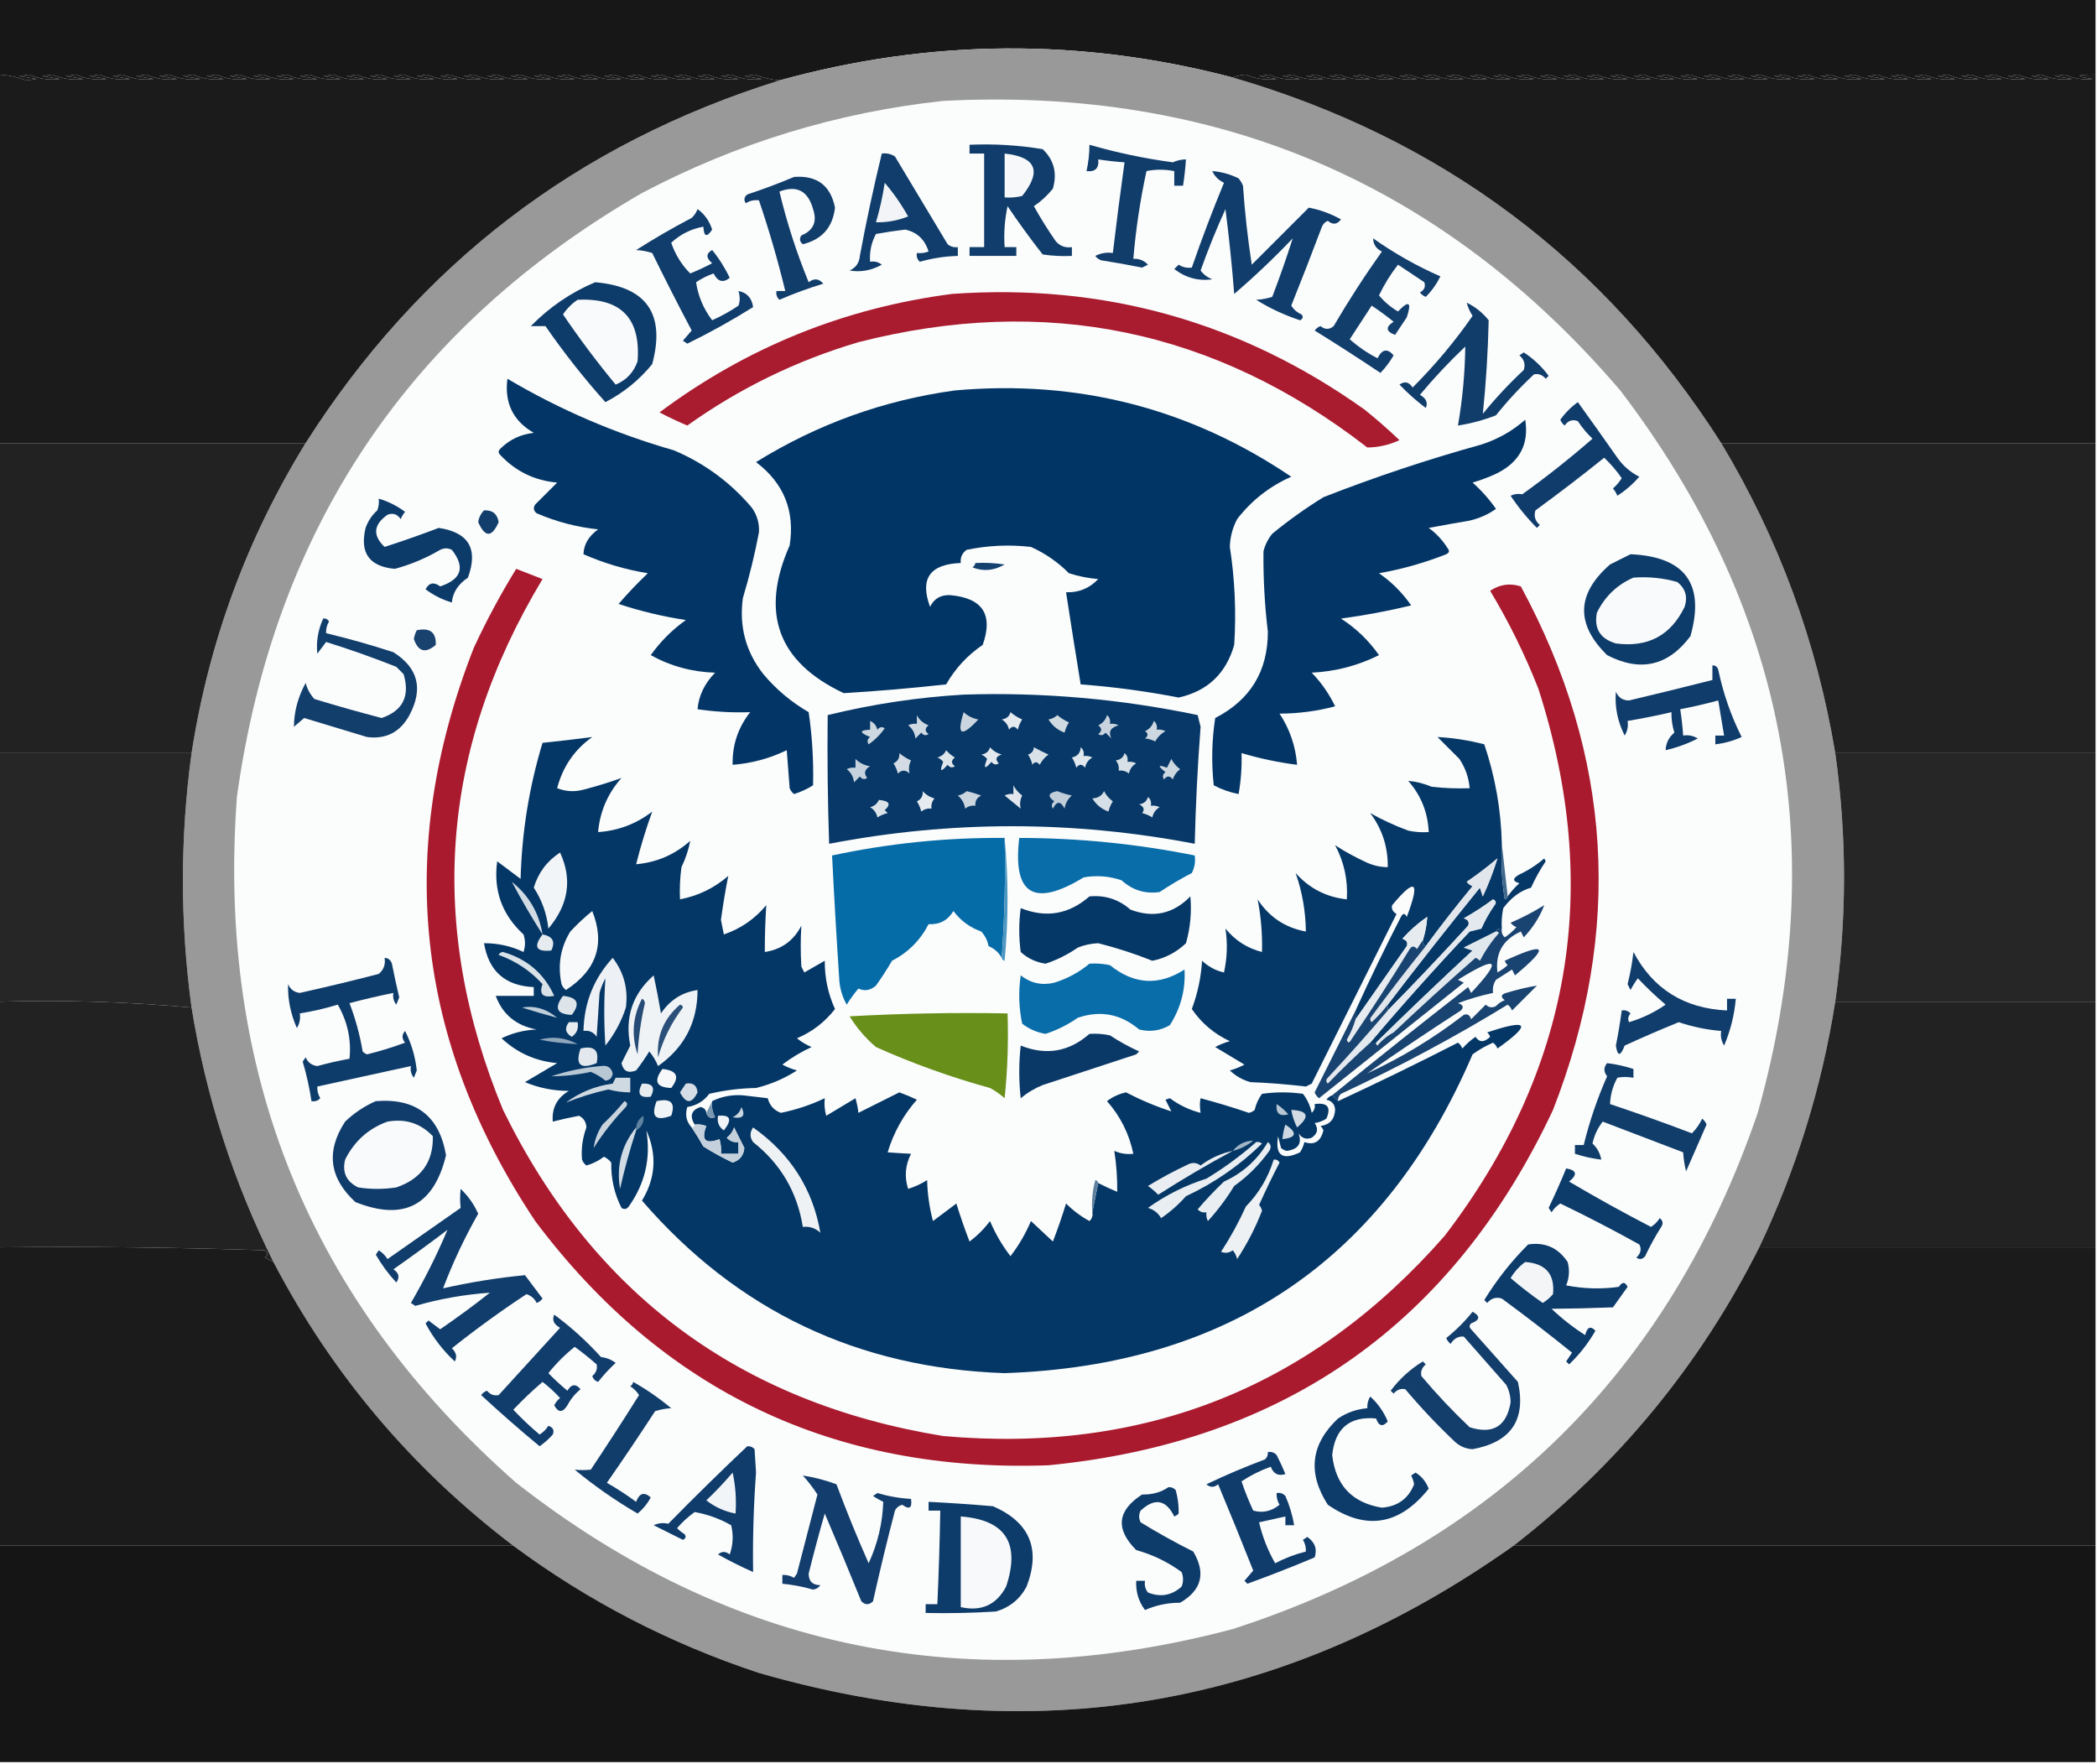 <?xml version="1.0" encoding="UTF-8"?>
<!DOCTYPE svg PUBLIC "-//W3C//DTD SVG 1.1//EN" "http://www.w3.org/Graphics/SVG/1.1/DTD/svg11.dtd">
<svg xmlns="http://www.w3.org/2000/svg" version="1.1" width="717px" height="603px" style="shape-rendering:geometricPrecision; text-rendering:geometricPrecision; image-rendering:optimizeQuality; fill-rule:evenodd; clip-rule:evenodd" xmlns:xlink="http://www.w3.org/1999/xlink">
<g><path style="opacity:1" fill="#171717" d="M -0.5,-0.5 C 238.5,-0.5 477.5,-0.5 716.5,-0.5C 716.5,8.167 716.5,16.833 716.5,25.5C 709.469,25.519 709.136,26.019 715.5,27C 712.244,27.367 709.077,26.867 706,25.5C 704.833,25.667 703.667,25.833 702.5,26C 704.5,26.333 706.5,26.667 708.5,27C 704.898,27.476 701.398,26.976 698,25.5C 696.833,25.667 695.667,25.833 694.5,26C 696.5,26.333 698.5,26.667 700.5,27C 696.898,27.476 693.398,26.976 690,25.5C 688.833,25.667 687.667,25.833 686.5,26C 688.5,26.333 690.5,26.667 692.5,27C 688.898,27.476 685.398,26.976 682,25.5C 680.833,25.667 679.667,25.833 678.5,26C 680.5,26.333 682.5,26.667 684.5,27C 680.898,27.476 677.398,26.976 674,25.5C 672.833,25.667 671.667,25.833 670.5,26C 672.5,26.333 674.5,26.667 676.5,27C 672.898,27.476 669.398,26.976 666,25.5C 664.833,25.667 663.667,25.833 662.5,26C 664.5,26.333 666.5,26.667 668.5,27C 664.898,27.476 661.398,26.976 658,25.5C 656.833,25.667 655.667,25.833 654.5,26C 656.5,26.333 658.5,26.667 660.5,27C 656.898,27.476 653.398,26.976 650,25.5C 648.833,25.667 647.667,25.833 646.5,26C 648.5,26.333 650.5,26.667 652.5,27C 648.898,27.476 645.398,26.976 642,25.5C 640.833,25.667 639.667,25.833 638.5,26C 640.5,26.333 642.5,26.667 644.5,27C 640.898,27.476 637.398,26.976 634,25.5C 632.833,25.667 631.667,25.833 630.5,26C 632.5,26.333 634.5,26.667 636.5,27C 632.898,27.476 629.398,26.976 626,25.5C 624.833,25.667 623.667,25.833 622.5,26C 624.5,26.333 626.5,26.667 628.5,27C 624.898,27.476 621.398,26.976 618,25.5C 616.833,25.667 615.667,25.833 614.5,26C 616.5,26.333 618.5,26.667 620.5,27C 616.898,27.476 613.398,26.976 610,25.5C 608.833,25.667 607.667,25.833 606.5,26C 608.5,26.333 610.5,26.667 612.5,27C 608.898,27.476 605.398,26.976 602,25.5C 600.833,25.667 599.667,25.833 598.5,26C 600.5,26.333 602.5,26.667 604.5,27C 600.898,27.476 597.398,26.976 594,25.5C 592.833,25.667 591.667,25.833 590.5,26C 592.5,26.333 594.5,26.667 596.5,27C 592.898,27.476 589.398,26.976 586,25.5C 584.833,25.667 583.667,25.833 582.5,26C 584.5,26.333 586.5,26.667 588.5,27C 584.898,27.476 581.398,26.976 578,25.5C 576.833,25.667 575.667,25.833 574.5,26C 576.5,26.333 578.5,26.667 580.5,27C 576.898,27.476 573.398,26.976 570,25.5C 568.833,25.667 567.667,25.833 566.5,26C 568.5,26.333 570.5,26.667 572.5,27C 568.898,27.476 565.398,26.976 562,25.5C 560.833,25.667 559.667,25.833 558.5,26C 560.5,26.333 562.5,26.667 564.5,27C 560.898,27.476 557.398,26.976 554,25.5C 552.833,25.667 551.667,25.833 550.5,26C 552.5,26.333 554.5,26.667 556.5,27C 552.898,27.476 549.398,26.976 546,25.5C 544.833,25.667 543.667,25.833 542.5,26C 544.5,26.333 546.5,26.667 548.5,27C 544.898,27.476 541.398,26.976 538,25.5C 536.833,25.667 535.667,25.833 534.5,26C 536.5,26.333 538.5,26.667 540.5,27C 536.898,27.476 533.398,26.976 530,25.5C 528.833,25.667 527.667,25.833 526.5,26C 528.5,26.333 530.5,26.667 532.5,27C 528.898,27.476 525.398,26.976 522,25.5C 520.833,25.667 519.667,25.833 518.5,26C 520.5,26.333 522.5,26.667 524.5,27C 520.898,27.476 517.398,26.976 514,25.5C 512.833,25.667 511.667,25.833 510.5,26C 512.5,26.333 514.5,26.667 516.5,27C 512.898,27.476 509.398,26.976 506,25.5C 504.833,25.667 503.667,25.833 502.5,26C 504.5,26.333 506.5,26.667 508.5,27C 504.898,27.476 501.398,26.976 498,25.5C 496.833,25.667 495.667,25.833 494.5,26C 496.5,26.333 498.5,26.667 500.5,27C 496.898,27.476 493.398,26.976 490,25.5C 488.833,25.667 487.667,25.833 486.5,26C 488.5,26.333 490.5,26.667 492.5,27C 488.898,27.476 485.398,26.976 482,25.5C 480.833,25.667 479.667,25.833 478.5,26C 480.5,26.333 482.5,26.667 484.5,27C 480.898,27.476 477.398,26.976 474,25.5C 472.833,25.667 471.667,25.833 470.5,26C 472.5,26.333 474.5,26.667 476.5,27C 472.898,27.476 469.398,26.976 466,25.5C 464.833,25.667 463.667,25.833 462.5,26C 464.5,26.333 466.5,26.667 468.5,27C 464.898,27.476 461.398,26.976 458,25.5C 456.833,25.667 455.667,25.833 454.5,26C 456.5,26.333 458.5,26.667 460.5,27C 456.898,27.476 453.398,26.976 450,25.5C 448.833,25.667 447.667,25.833 446.5,26C 448.5,26.333 450.5,26.667 452.5,27C 448.898,27.476 445.398,26.976 442,25.5C 440.833,25.667 439.667,25.833 438.5,26C 440.5,26.333 442.5,26.667 444.5,27C 440.898,27.476 437.398,26.976 434,25.5C 432.833,25.667 431.667,25.833 430.5,26C 432.5,26.333 434.5,26.667 436.5,27C 432.898,27.476 429.398,26.976 426,25.5C 424.408,25.605 422.908,25.939 421.5,26.5C 369.704,12.921 318.037,13.254 266.5,27.5C 263.603,27.212 260.77,26.545 258,25.5C 256.833,25.667 255.667,25.833 254.5,26C 256.5,26.333 258.5,26.667 260.5,27C 256.898,27.476 253.398,26.976 250,25.5C 248.833,25.667 247.667,25.833 246.5,26C 248.5,26.333 250.5,26.667 252.5,27C 248.898,27.476 245.398,26.976 242,25.5C 240.833,25.667 239.667,25.833 238.5,26C 240.5,26.333 242.5,26.667 244.5,27C 240.898,27.476 237.398,26.976 234,25.5C 232.833,25.667 231.667,25.833 230.5,26C 232.5,26.333 234.5,26.667 236.5,27C 232.898,27.476 229.398,26.976 226,25.5C 224.833,25.667 223.667,25.833 222.5,26C 224.5,26.333 226.5,26.667 228.5,27C 224.898,27.476 221.398,26.976 218,25.5C 216.833,25.667 215.667,25.833 214.5,26C 216.5,26.333 218.5,26.667 220.5,27C 216.898,27.476 213.398,26.976 210,25.5C 208.833,25.667 207.667,25.833 206.5,26C 208.5,26.333 210.5,26.667 212.5,27C 208.898,27.476 205.398,26.976 202,25.5C 200.833,25.667 199.667,25.833 198.5,26C 200.5,26.333 202.5,26.667 204.5,27C 200.898,27.476 197.398,26.976 194,25.5C 192.833,25.667 191.667,25.833 190.5,26C 192.5,26.333 194.5,26.667 196.5,27C 192.898,27.476 189.398,26.976 186,25.5C 184.833,25.667 183.667,25.833 182.5,26C 184.5,26.333 186.5,26.667 188.5,27C 184.898,27.476 181.398,26.976 178,25.5C 176.833,25.667 175.667,25.833 174.5,26C 176.5,26.333 178.5,26.667 180.5,27C 176.898,27.476 173.398,26.976 170,25.5C 168.833,25.667 167.667,25.833 166.5,26C 168.5,26.333 170.5,26.667 172.5,27C 168.898,27.476 165.398,26.976 162,25.5C 160.833,25.667 159.667,25.833 158.5,26C 160.5,26.333 162.5,26.667 164.5,27C 160.898,27.476 157.398,26.976 154,25.5C 152.833,25.667 151.667,25.833 150.5,26C 152.5,26.333 154.5,26.667 156.5,27C 152.898,27.476 149.398,26.976 146,25.5C 144.833,25.667 143.667,25.833 142.5,26C 144.5,26.333 146.5,26.667 148.5,27C 144.898,27.476 141.398,26.976 138,25.5C 136.833,25.667 135.667,25.833 134.5,26C 136.5,26.333 138.5,26.667 140.5,27C 136.898,27.476 133.398,26.976 130,25.5C 128.833,25.667 127.667,25.833 126.5,26C 128.5,26.333 130.5,26.667 132.5,27C 128.898,27.476 125.398,26.976 122,25.5C 120.833,25.667 119.667,25.833 118.5,26C 120.5,26.333 122.5,26.667 124.5,27C 120.898,27.476 117.398,26.976 114,25.5C 112.833,25.667 111.667,25.833 110.5,26C 112.5,26.333 114.5,26.667 116.5,27C 112.898,27.476 109.398,26.976 106,25.5C 104.833,25.667 103.667,25.833 102.5,26C 104.5,26.333 106.5,26.667 108.5,27C 104.898,27.476 101.398,26.976 98,25.5C 96.833,25.667 95.667,25.833 94.5,26C 96.5,26.333 98.5,26.667 100.5,27C 96.898,27.476 93.398,26.976 90,25.5C 88.833,25.667 87.667,25.833 86.5,26C 88.5,26.333 90.5,26.667 92.5,27C 88.898,27.476 85.398,26.976 82,25.5C 80.833,25.667 79.667,25.833 78.5,26C 80.5,26.333 82.5,26.667 84.5,27C 80.898,27.476 77.398,26.976 74,25.5C 72.833,25.667 71.667,25.833 70.5,26C 72.5,26.333 74.5,26.667 76.5,27C 72.898,27.476 69.398,26.976 66,25.5C 64.833,25.667 63.667,25.833 62.5,26C 64.5,26.333 66.5,26.667 68.5,27C 64.898,27.476 61.398,26.976 58,25.5C 56.833,25.667 55.667,25.833 54.5,26C 56.5,26.333 58.5,26.667 60.5,27C 56.898,27.476 53.398,26.976 50,25.5C 48.833,25.667 47.667,25.833 46.5,26C 48.5,26.333 50.5,26.667 52.5,27C 48.898,27.476 45.398,26.976 42,25.5C 40.833,25.667 39.667,25.833 38.5,26C 40.5,26.333 42.5,26.667 44.5,27C 40.898,27.476 37.398,26.976 34,25.5C 32.833,25.667 31.667,25.833 30.5,26C 32.5,26.333 34.5,26.667 36.5,27C 32.898,27.476 29.398,26.976 26,25.5C 24.833,25.667 23.667,25.833 22.5,26C 24.5,26.333 26.5,26.667 28.5,27C 24.898,27.476 21.398,26.976 18,25.5C 16.833,25.667 15.667,25.833 14.5,26C 16.5,26.333 18.5,26.667 20.5,27C 16.898,27.476 13.398,26.976 10,25.5C 8.833,25.667 7.667,25.833 6.5,26C 8.5,26.333 10.5,26.667 12.5,27C 11.333,27.167 10.167,27.333 9,27.5C 5.924,26.306 2.757,25.639 -0.5,25.5C -0.5,16.833 -0.5,8.167 -0.5,-0.5 Z"/></g>
<g><path style="opacity:1" fill="#999999" d="M 421.5,26.5 C 492.921,47.271 548.587,88.938 588.5,151.5C 608.203,184.266 621.203,219.599 627.5,257.5C 631.5,285.833 631.5,314.167 627.5,342.5C 622.864,371.766 614.197,399.766 601.5,426.5C 581.249,466.763 553.249,500.763 517.5,528.5C 438.73,584.351 352.73,598.851 259.5,572C 229.023,561.931 201.023,547.431 175.5,528.5C 140.875,502.197 113.541,469.863 93.5,431.5C 79.766,403.964 70.433,374.964 65.5,344.5C 61.547,315.482 61.547,286.482 65.5,257.5C 71.393,219.483 84.393,184.149 104.5,151.5C 143.325,90.412 197.325,49.079 266.5,27.5C 318.037,13.254 369.704,12.921 421.5,26.5 Z"/></g>
<g><path style="opacity:1" fill="#1b1b1b" d="M -0.5,25.5 C 2.757,25.639 5.924,26.306 9,27.5C 10.167,27.333 11.333,27.167 12.5,27C 10.5,26.667 8.5,26.333 6.5,26C 7.667,25.833 8.833,25.667 10,25.5C 13.398,26.976 16.898,27.476 20.5,27C 18.5,26.667 16.5,26.333 14.5,26C 15.667,25.833 16.833,25.667 18,25.5C 21.398,26.976 24.898,27.476 28.5,27C 26.5,26.667 24.5,26.333 22.5,26C 23.667,25.833 24.833,25.667 26,25.5C 29.398,26.976 32.898,27.476 36.5,27C 34.5,26.667 32.5,26.333 30.5,26C 31.667,25.833 32.833,25.667 34,25.5C 37.398,26.976 40.898,27.476 44.5,27C 42.5,26.667 40.5,26.333 38.5,26C 39.667,25.833 40.833,25.667 42,25.5C 45.398,26.976 48.898,27.476 52.5,27C 50.5,26.667 48.5,26.333 46.5,26C 47.667,25.833 48.833,25.667 50,25.5C 53.398,26.976 56.898,27.476 60.5,27C 58.5,26.667 56.5,26.333 54.5,26C 55.667,25.833 56.833,25.667 58,25.5C 61.398,26.976 64.898,27.476 68.5,27C 66.5,26.667 64.5,26.333 62.5,26C 63.667,25.833 64.833,25.667 66,25.5C 69.398,26.976 72.898,27.476 76.5,27C 74.5,26.667 72.5,26.333 70.5,26C 71.667,25.833 72.833,25.667 74,25.5C 77.398,26.976 80.898,27.476 84.5,27C 82.5,26.667 80.5,26.333 78.5,26C 79.667,25.833 80.833,25.667 82,25.5C 85.398,26.976 88.898,27.476 92.5,27C 90.5,26.667 88.5,26.333 86.5,26C 87.667,25.833 88.833,25.667 90,25.5C 93.398,26.976 96.898,27.476 100.5,27C 98.5,26.667 96.5,26.333 94.5,26C 95.667,25.833 96.833,25.667 98,25.5C 101.398,26.976 104.898,27.476 108.5,27C 106.5,26.667 104.5,26.333 102.5,26C 103.667,25.833 104.833,25.667 106,25.5C 109.398,26.976 112.898,27.476 116.5,27C 114.5,26.667 112.5,26.333 110.5,26C 111.667,25.833 112.833,25.667 114,25.5C 117.398,26.976 120.898,27.476 124.5,27C 122.5,26.667 120.5,26.333 118.5,26C 119.667,25.833 120.833,25.667 122,25.5C 125.398,26.976 128.898,27.476 132.5,27C 130.5,26.667 128.5,26.333 126.5,26C 127.667,25.833 128.833,25.667 130,25.5C 133.398,26.976 136.898,27.476 140.5,27C 138.5,26.667 136.5,26.333 134.5,26C 135.667,25.833 136.833,25.667 138,25.5C 141.398,26.976 144.898,27.476 148.5,27C 146.5,26.667 144.5,26.333 142.5,26C 143.667,25.833 144.833,25.667 146,25.5C 149.398,26.976 152.898,27.476 156.5,27C 154.5,26.667 152.5,26.333 150.5,26C 151.667,25.833 152.833,25.667 154,25.5C 157.398,26.976 160.898,27.476 164.5,27C 162.5,26.667 160.5,26.333 158.5,26C 159.667,25.833 160.833,25.667 162,25.5C 165.398,26.976 168.898,27.476 172.5,27C 170.5,26.667 168.5,26.333 166.5,26C 167.667,25.833 168.833,25.667 170,25.5C 173.398,26.976 176.898,27.476 180.5,27C 178.5,26.667 176.5,26.333 174.5,26C 175.667,25.833 176.833,25.667 178,25.5C 181.398,26.976 184.898,27.476 188.5,27C 186.5,26.667 184.5,26.333 182.5,26C 183.667,25.833 184.833,25.667 186,25.5C 189.398,26.976 192.898,27.476 196.5,27C 194.5,26.667 192.5,26.333 190.5,26C 191.667,25.833 192.833,25.667 194,25.5C 197.398,26.976 200.898,27.476 204.5,27C 202.5,26.667 200.5,26.333 198.5,26C 199.667,25.833 200.833,25.667 202,25.5C 205.398,26.976 208.898,27.476 212.5,27C 210.5,26.667 208.5,26.333 206.5,26C 207.667,25.833 208.833,25.667 210,25.5C 213.398,26.976 216.898,27.476 220.5,27C 218.5,26.667 216.5,26.333 214.5,26C 215.667,25.833 216.833,25.667 218,25.5C 221.398,26.976 224.898,27.476 228.5,27C 226.5,26.667 224.5,26.333 222.5,26C 223.667,25.833 224.833,25.667 226,25.5C 229.398,26.976 232.898,27.476 236.5,27C 234.5,26.667 232.5,26.333 230.5,26C 231.667,25.833 232.833,25.667 234,25.5C 237.398,26.976 240.898,27.476 244.5,27C 242.5,26.667 240.5,26.333 238.5,26C 239.667,25.833 240.833,25.667 242,25.5C 245.398,26.976 248.898,27.476 252.5,27C 250.5,26.667 248.5,26.333 246.5,26C 247.667,25.833 248.833,25.667 250,25.5C 253.398,26.976 256.898,27.476 260.5,27C 258.5,26.667 256.5,26.333 254.5,26C 255.667,25.833 256.833,25.667 258,25.5C 260.77,26.545 263.603,27.212 266.5,27.5C 197.325,49.079 143.325,90.412 104.5,151.5C 69.5,151.5 34.5,151.5 -0.5,151.5C -0.5,109.5 -0.5,67.5 -0.5,25.5 Z"/></g>
<g><path style="opacity:1" fill="#1b1b1b" d="M 716.5,25.5 C 716.5,67.5 716.5,109.5 716.5,151.5C 673.833,151.5 631.167,151.5 588.5,151.5C 548.587,88.938 492.921,47.271 421.5,26.5C 422.908,25.939 424.408,25.605 426,25.5C 429.398,26.976 432.898,27.476 436.5,27C 434.5,26.667 432.5,26.333 430.5,26C 431.667,25.833 432.833,25.667 434,25.5C 437.398,26.976 440.898,27.476 444.5,27C 442.5,26.667 440.5,26.333 438.5,26C 439.667,25.833 440.833,25.667 442,25.5C 445.398,26.976 448.898,27.476 452.5,27C 450.5,26.667 448.5,26.333 446.5,26C 447.667,25.833 448.833,25.667 450,25.5C 453.398,26.976 456.898,27.476 460.5,27C 458.5,26.667 456.5,26.333 454.5,26C 455.667,25.833 456.833,25.667 458,25.5C 461.398,26.976 464.898,27.476 468.5,27C 466.5,26.667 464.5,26.333 462.5,26C 463.667,25.833 464.833,25.667 466,25.5C 469.398,26.976 472.898,27.476 476.5,27C 474.5,26.667 472.5,26.333 470.5,26C 471.667,25.833 472.833,25.667 474,25.5C 477.398,26.976 480.898,27.476 484.5,27C 482.5,26.667 480.5,26.333 478.5,26C 479.667,25.833 480.833,25.667 482,25.5C 485.398,26.976 488.898,27.476 492.5,27C 490.5,26.667 488.5,26.333 486.5,26C 487.667,25.833 488.833,25.667 490,25.5C 493.398,26.976 496.898,27.476 500.5,27C 498.5,26.667 496.5,26.333 494.5,26C 495.667,25.833 496.833,25.667 498,25.5C 501.398,26.976 504.898,27.476 508.5,27C 506.5,26.667 504.5,26.333 502.5,26C 503.667,25.833 504.833,25.667 506,25.5C 509.398,26.976 512.898,27.476 516.5,27C 514.5,26.667 512.5,26.333 510.5,26C 511.667,25.833 512.833,25.667 514,25.5C 517.398,26.976 520.898,27.476 524.5,27C 522.5,26.667 520.5,26.333 518.5,26C 519.667,25.833 520.833,25.667 522,25.5C 525.398,26.976 528.898,27.476 532.5,27C 530.5,26.667 528.5,26.333 526.5,26C 527.667,25.833 528.833,25.667 530,25.5C 533.398,26.976 536.898,27.476 540.5,27C 538.5,26.667 536.5,26.333 534.5,26C 535.667,25.833 536.833,25.667 538,25.5C 541.398,26.976 544.898,27.476 548.5,27C 546.5,26.667 544.5,26.333 542.5,26C 543.667,25.833 544.833,25.667 546,25.5C 549.398,26.976 552.898,27.476 556.5,27C 554.5,26.667 552.5,26.333 550.5,26C 551.667,25.833 552.833,25.667 554,25.5C 557.398,26.976 560.898,27.476 564.5,27C 562.5,26.667 560.5,26.333 558.5,26C 559.667,25.833 560.833,25.667 562,25.5C 565.398,26.976 568.898,27.476 572.5,27C 570.5,26.667 568.5,26.333 566.5,26C 567.667,25.833 568.833,25.667 570,25.5C 573.398,26.976 576.898,27.476 580.5,27C 578.5,26.667 576.5,26.333 574.5,26C 575.667,25.833 576.833,25.667 578,25.5C 581.398,26.976 584.898,27.476 588.5,27C 586.5,26.667 584.5,26.333 582.5,26C 583.667,25.833 584.833,25.667 586,25.5C 589.398,26.976 592.898,27.476 596.5,27C 594.5,26.667 592.5,26.333 590.5,26C 591.667,25.833 592.833,25.667 594,25.5C 597.398,26.976 600.898,27.476 604.5,27C 602.5,26.667 600.5,26.333 598.5,26C 599.667,25.833 600.833,25.667 602,25.5C 605.398,26.976 608.898,27.476 612.5,27C 610.5,26.667 608.5,26.333 606.5,26C 607.667,25.833 608.833,25.667 610,25.5C 613.398,26.976 616.898,27.476 620.5,27C 618.5,26.667 616.5,26.333 614.5,26C 615.667,25.833 616.833,25.667 618,25.5C 621.398,26.976 624.898,27.476 628.5,27C 626.5,26.667 624.5,26.333 622.5,26C 623.667,25.833 624.833,25.667 626,25.5C 629.398,26.976 632.898,27.476 636.5,27C 634.5,26.667 632.5,26.333 630.5,26C 631.667,25.833 632.833,25.667 634,25.5C 637.398,26.976 640.898,27.476 644.5,27C 642.5,26.667 640.5,26.333 638.5,26C 639.667,25.833 640.833,25.667 642,25.5C 645.398,26.976 648.898,27.476 652.5,27C 650.5,26.667 648.5,26.333 646.5,26C 647.667,25.833 648.833,25.667 650,25.5C 653.398,26.976 656.898,27.476 660.5,27C 658.5,26.667 656.5,26.333 654.5,26C 655.667,25.833 656.833,25.667 658,25.5C 661.398,26.976 664.898,27.476 668.5,27C 666.5,26.667 664.5,26.333 662.5,26C 663.667,25.833 664.833,25.667 666,25.5C 669.398,26.976 672.898,27.476 676.5,27C 674.5,26.667 672.5,26.333 670.5,26C 671.667,25.833 672.833,25.667 674,25.5C 677.398,26.976 680.898,27.476 684.5,27C 682.5,26.667 680.5,26.333 678.5,26C 679.667,25.833 680.833,25.667 682,25.5C 685.398,26.976 688.898,27.476 692.5,27C 690.5,26.667 688.5,26.333 686.5,26C 687.667,25.833 688.833,25.667 690,25.5C 693.398,26.976 696.898,27.476 700.5,27C 698.5,26.667 696.5,26.333 694.5,26C 695.667,25.833 696.833,25.667 698,25.5C 701.398,26.976 704.898,27.476 708.5,27C 706.5,26.667 704.5,26.333 702.5,26C 703.667,25.833 704.833,25.667 706,25.5C 709.077,26.867 712.244,27.367 715.5,27C 709.136,26.019 709.469,25.519 716.5,25.5 Z"/></g>
<g><path style="opacity:1" fill="#fbfcfc" d="M 322.5,34.5 C 416.235,29.638 493.402,62.638 554,133.5C 610.658,207.748 626.325,290.081 601,380.5C 570.578,469.256 510.744,528.089 421.5,557C 331.276,580.89 249.609,564.223 176.5,507C 105.901,444.926 74.068,366.759 81,272.5C 93.689,180.886 139.856,112.053 219.5,66C 251.949,48.903 286.282,38.403 322.5,34.5 Z"/></g>
<g><path style="opacity:1" fill="#113d6b" d="M 372.5,49.5 C 381.799,52.189 391.299,54.189 401,55.5C 402.44,54.852 403.94,54.519 405.5,54.5C 405.296,57.518 404.963,60.518 404.5,63.5C 403.5,63.5 402.5,63.5 401.5,63.5C 401.5,61.833 401.5,60.167 401.5,58.5C 398.237,57.862 395.071,57.862 392,58.5C 389.854,68.413 388.354,78.413 387.5,88.5C 389.484,88.383 391.15,89.05 392.5,90.5C 391.833,90.833 391.167,91.167 390.5,91.5C 385.854,90.559 381.187,89.726 376.5,89C 375.692,88.692 375.025,88.192 374.5,87.5C 376.396,86.534 378.396,86.201 380.5,86.5C 381.724,76.154 383.058,65.821 384.5,55.5C 381.482,55.296 378.482,54.963 375.5,54.5C 375.833,57.5 374.5,58.833 371.5,58.5C 372.159,55.545 372.492,52.545 372.5,49.5 Z"/></g>
<g><path style="opacity:1" fill="#103d6b" d="M 331.5,49.5 C 339.903,49.13 348.236,49.63 356.5,51C 360.367,54.66 361.534,59.16 360,64.5C 358.118,66.849 355.952,68.849 353.5,70.5C 355.802,74.633 358.302,78.633 361,82.5C 362.444,84.155 364.278,84.822 366.5,84.5C 366.5,85.5 366.5,86.5 366.5,87.5C 363.15,87.665 359.817,87.498 356.5,87C 352.307,81.64 348.307,76.14 344.5,70.5C 343.507,75.12 343.173,79.786 343.5,84.5C 344.833,84.5 346.167,84.5 347.5,84.5C 347.5,85.5 347.5,86.5 347.5,87.5C 342.167,87.5 336.833,87.5 331.5,87.5C 331.5,86.5 331.5,85.5 331.5,84.5C 333.167,84.5 334.833,84.5 336.5,84.5C 336.5,73.833 336.5,63.167 336.5,52.5C 334.833,52.5 333.167,52.5 331.5,52.5C 331.5,51.5 331.5,50.5 331.5,49.5 Z"/></g>
<g><path style="opacity:1" fill="#103d6b" d="M 301.5,52.5 C 303.144,52.286 304.644,52.62 306,53.5C 312,63.5 318,73.5 324,83.5C 325.011,84.337 326.178,84.67 327.5,84.5C 327.5,85.5 327.5,86.5 327.5,87.5C 323.077,87.626 318.744,88.293 314.5,89.5C 313.614,88.675 313.281,87.675 313.5,86.5C 314.873,86.657 316.207,86.49 317.5,86C 316.208,81.87 313.541,79.37 309.5,78.5C 306.151,78.892 302.817,79.392 299.5,80C 297.924,82.951 297.257,86.117 297.5,89.5C 298.978,89.238 300.311,89.571 301.5,90.5C 297.947,92.48 294.281,93.146 290.5,92.5C 292.636,91.528 293.803,89.861 294,87.5C 296.185,75.742 298.685,64.076 301.5,52.5 Z"/></g>
<g><path style="opacity:1" fill="#f6f8fa" d="M 343.5,52.5 C 354.282,53.684 356.282,58.518 349.5,67C 347.527,67.496 345.527,67.662 343.5,67.5C 343.5,62.5 343.5,57.5 343.5,52.5 Z"/></g>
<g><path style="opacity:1" fill="#103d6b" d="M 414.5,58.5 C 417.647,58.737 420.647,59.57 423.5,61C 424.126,61.75 424.626,62.584 425,63.5C 425.615,72.555 426.615,81.555 428,90.5C 434.5,84 441,77.5 447.5,71C 451.273,71.705 454.94,73.039 458.5,75C 457.213,76.786 455.713,76.953 454,75.5C 453.055,75.905 452.388,76.572 452,77.5C 448.598,86.539 445.098,95.539 441.5,104.5C 442.347,105.845 443.513,106.845 445,107.5C 445.688,108.332 445.521,108.998 444.5,109.5C 439.137,107.724 434.137,105.39 429.5,102.5C 431.278,102.431 433.111,102.097 435,101.5C 437.569,94.787 439.903,88.12 442,81.5C 435.636,88.199 428.969,94.532 422,100.5C 421.24,90.807 420.24,81.14 419,71.5C 415.882,78.346 413.049,85.346 410.5,92.5C 411.518,93.852 412.851,94.852 414.5,95.5C 409.793,96.171 405.46,95.004 401.5,92C 402,91.5 402.5,91 403,90.5C 404.356,91.38 405.856,91.713 407.5,91.5C 410.869,81.755 414.536,72.088 418.5,62.5C 416.625,61.59 415.292,60.257 414.5,58.5 Z"/></g>
<g><path style="opacity:1" fill="#113d6b" d="M 271.5,60.5 C 279.316,59.899 283.982,63.399 285.5,71C 284.723,77.727 281.056,81.894 274.5,83.5C 273.417,82.635 273.251,81.635 274,80.5C 278.126,78.798 279.46,75.798 278,71.5C 276.27,65.242 272.437,63.242 266.5,65.5C 269.027,76.082 272.361,86.415 276.5,96.5C 278.343,95.061 280.01,95.228 281.5,97C 276.396,98.535 271.396,100.368 266.5,102.5C 265.614,101.675 265.281,100.675 265.5,99.5C 266.5,99.5 267.5,99.5 268.5,99.5C 265.969,89.046 262.969,78.713 259.5,68.5C 257.856,68.287 256.356,68.62 255,69.5C 254.251,68.365 254.417,67.365 255.5,66.5C 261.01,64.668 266.343,62.668 271.5,60.5 Z"/></g>
<g><path style="opacity:1" fill="#f2f4f7" d="M 302.5,62.5 C 305.514,66.005 308.181,69.838 310.5,74C 306.93,75.428 303.264,76.094 299.5,76C 300.815,71.593 301.815,67.093 302.5,62.5 Z"/></g>
<g><path style="opacity:1" fill="#103d6b" d="M 238.5,71.5 C 240.858,73.168 242.524,75.501 243.5,78.5C 241.667,81.29 240.667,80.957 240.5,77.5C 236.281,78.276 232.614,80.11 229.5,83C 230.887,87.038 233.053,90.538 236,93.5C 238.56,92.47 241.06,91.303 243.5,90C 241.355,88.183 241.355,86.683 243.5,85.5C 245.861,88.377 247.861,91.544 249.5,95C 247.237,96.817 245.404,96.317 244,93.5C 241.861,94.236 239.861,95.236 238,96.5C 238.683,101.213 240.516,105.546 243.5,109.5C 246.661,108.087 249.661,106.42 252.5,104.5C 253.052,102.997 253.052,101.331 252.5,99.5C 255.389,100.049 257.056,101.882 257.5,105C 250.254,109.542 242.754,113.708 235,117.5C 234.5,117.167 234,116.833 233.5,116.5C 234.491,115.335 235.491,114.168 236.5,113C 231.88,104.26 227.38,95.427 223,86.5C 221.111,85.903 219.278,85.569 217.5,85.5C 223.634,81.596 229.968,77.929 236.5,74.5C 237.425,73.643 238.092,72.643 238.5,71.5 Z"/></g>
<g><path style="opacity:1" fill="#123e6c" d="M 469.5,81.5 C 476.728,86.614 484.394,90.947 492.5,94.5C 491.189,97.135 489.522,99.469 487.5,101.5C 486.692,101.192 486.025,100.692 485.5,100C 487.007,99.163 487.507,97.996 487,96.5C 484,94.5 481,92.5 478,90.5C 475.451,93.765 473.284,97.265 471.5,101C 473.29,103.164 475.456,104.998 478,106.5C 481.742,102.567 482.742,103.234 481,108.5C 479.667,110.5 478.333,112.5 477,114.5C 473.833,113.333 473.667,111.833 476.5,110C 474.089,108.045 471.589,106.211 469,104.5C 466.5,108.333 464,112.167 461.5,116C 464.403,118.572 467.569,120.739 471,122.5C 472.548,119.366 474.382,119.033 476.5,121.5C 475.243,123.679 473.743,125.679 472,127.5C 464.585,122.542 457.085,117.709 449.5,113C 450.025,112.308 450.692,111.808 451.5,111.5C 453.042,112.747 454.542,112.747 456,111.5C 461.126,102.745 466.626,94.245 472.5,86C 470.561,85.092 469.561,83.592 469.5,81.5 Z"/></g>
<g><path style="opacity:1" fill="#0e3c6a" d="M 203.5,96.5 C 221.095,98.008 227.595,107.342 223,124.5C 218.575,129.923 213.241,134.256 207,137.5C 199.67,129.324 192.837,120.657 186.5,111.5C 184.833,111.5 183.167,111.5 181.5,111.5C 187.901,104.979 195.235,99.979 203.5,96.5 Z"/></g>
<g><path style="opacity:1" fill="#a91b2f" d="M 325.5,100.5 C 377.368,96.83 424.368,109.996 466.5,140C 470.673,143.343 474.673,146.843 478.5,150.5C 474.956,152.137 471.29,152.971 467.5,153C 415.513,112.664 357.513,100.664 293.5,117C 272.334,123.266 252.834,132.766 235,145.5C 231.757,144.128 228.591,142.628 225.5,141C 255.298,118.789 288.631,105.289 325.5,100.5 Z"/></g>
<g><path style="opacity:1" fill="#f9fafb" d="M 197.5,102.5 C 212.284,101.783 219.117,108.783 218,123.5C 216.699,127.301 214.199,129.968 210.5,131.5C 204.115,123.783 198.115,115.783 192.5,107.5C 193.882,105.451 195.548,103.785 197.5,102.5 Z"/></g>
<g><path style="opacity:1" fill="#113d6b" d="M 501.5,103.5 C 504.394,104.882 506.894,106.882 509,109.5C 508.772,120.211 508.105,130.878 507,141.5C 511.3,136.199 515.966,131.199 521,126.5C 521.624,124.536 521.124,122.869 519.5,121.5C 520,121.167 520.5,120.833 521,120.5C 524.3,122.633 527.134,125.299 529.5,128.5C 529.167,128.833 528.833,129.167 528.5,129.5C 527.38,128.167 526.047,127.667 524.5,128C 519.799,132.366 515.466,137.033 511.5,142C 507.29,143.636 502.956,144.803 498.5,145.5C 500.059,136.549 500.892,127.549 501,118.5C 495.486,123.714 490.319,129.214 485.5,135C 487.616,136.171 488.282,137.671 487.5,139.5C 484.271,137.058 481.271,134.392 478.5,131.5C 480.259,130.246 481.759,130.579 483,132.5C 490.6,124.907 497.433,116.74 503.5,108C 502.586,106.594 501.92,105.094 501.5,103.5 Z"/></g>
<g><path style="opacity:1" fill="#033666" d="M 173.5,129.5 C 191.346,140.07 210.346,148.236 230.5,154C 240.922,158.449 249.755,164.949 257,173.5C 258.838,176.037 259.671,178.871 259.5,182C 258.061,189.589 256.228,197.089 254,204.5C 252.67,214.195 255.003,222.862 261,230.5C 265.435,235.774 270.602,240.107 276.5,243.5C 277.707,251.809 278.207,260.143 278,268.5C 275.978,269.786 273.811,270.786 271.5,271.5C 270.808,270.975 270.308,270.308 270,269.5C 269.667,265.167 269.333,260.833 269,256.5C 263.167,259.334 257,261 250.5,261.5C 250.348,254.773 252.348,248.773 256.5,243.5C 250.572,243.72 244.572,243.387 238.5,242.5C 238.898,237.86 240.898,233.693 244.5,230C 236.632,229.763 229.298,227.763 222.5,224C 225.833,219.333 229.833,215.333 234.5,212C 226.674,210.807 219.008,208.974 211.5,206.5C 214.651,202.849 217.984,199.349 221.5,196C 213.889,194.764 206.556,192.597 199.5,189.5C 199.615,186.142 201.281,183.309 204.5,181C 197.205,180.23 190.205,178.397 183.5,175.5C 182.417,174.635 182.251,173.635 183,172.5C 185.5,170 188,167.5 190.5,165C 182.763,164.313 176.263,161.147 171,155.5C 170.333,154.833 170.333,154.167 171,153.5C 174.155,150.333 177.988,148.499 182.5,148C 175.421,143.902 172.421,137.736 173.5,129.5 Z"/></g>
<g><path style="opacity:1" fill="#013565" d="M 326.5,133.5 C 368.502,129.749 406.835,139.583 441.5,163C 434.076,166.288 427.909,171.121 423,177.5C 421.427,180.477 420.594,183.643 420.5,187C 422.214,198.117 422.714,209.284 422,220.5C 419.194,230.308 412.86,236.308 403,238.5C 391.928,236.344 380.761,234.844 369.5,234C 367.791,223.543 366.125,213.043 364.5,202.5C 368.844,202.661 372.511,201.161 375.5,198C 372.086,197.703 368.753,197.036 365.5,196C 361.696,192.19 357.363,189.19 352.5,187C 345.101,186.152 337.767,186.485 330.5,188C 328.963,189.11 328.297,190.61 328.5,192.5C 317.932,192.867 314.432,197.867 318,207.5C 319.393,204.634 321.726,203.301 325,203.5C 335.999,204.506 339.665,210.173 336,220.5C 330.787,224.046 326.62,228.546 323.5,234C 311.813,235.3 300.147,236.3 288.5,237C 265.96,226.395 259.793,209.561 270,186.5C 271.854,174.707 268.02,165.207 258.5,158C 279.506,144.987 302.172,136.82 326.5,133.5 Z"/></g>
<g><path style="opacity:1" fill="#0f3c6b" d="M 539.5,137.5 C 543.943,143.66 548.443,149.993 553,156.5C 554.978,159.313 557.478,161.48 560.5,163C 558.295,165.54 555.795,167.707 553,169.5C 552.626,168.584 552.126,167.75 551.5,167C 552.687,165.981 553.687,164.814 554.5,163.5C 552.727,160.94 550.727,158.607 548.5,156.5C 540.809,162.692 532.976,168.692 525,174.5C 524.376,176.464 524.876,178.131 526.5,179.5C 526.167,179.833 525.833,180.167 525.5,180.5C 522.152,177.149 519.152,173.482 516.5,169.5C 517.716,168.904 519.049,168.737 520.5,169C 528.788,163.047 536.788,156.714 544.5,150C 542.595,148.185 540.928,146.185 539.5,144C 537.633,143.289 536.133,143.789 535,145.5C 534.308,144.975 533.808,144.308 533.5,143.5C 535.215,141.118 537.215,139.118 539.5,137.5 Z"/></g>
<g><path style="opacity:1" fill="#033666" d="M 521.5,143.5 C 522.851,151.955 519.517,158.122 511.5,162C 508.911,163.197 506.244,164.197 503.5,165C 506.538,167.703 509.205,170.703 511.5,174C 508.785,175.908 505.785,177.241 502.5,178C 497.825,178.797 493.159,179.63 488.5,180.5C 491.122,182.411 493.289,184.745 495,187.5C 495.688,188.332 495.521,188.998 494.5,189.5C 487.05,192.446 479.383,194.612 471.5,196C 475.833,199 479.5,202.667 482.5,207C 474.583,208.917 466.583,210.417 458.5,211.5C 463.645,214.811 467.978,218.978 471.5,224C 464.314,227.592 456.648,229.592 448.5,230C 451.783,233.397 454.449,237.23 456.5,241.5C 450.317,243.148 443.984,243.982 437.5,244C 440.985,249.287 442.985,255.12 443.5,261.5C 437.072,260.681 430.739,259.348 424.5,257.5C 424.647,262.214 424.314,266.881 423.5,271.5C 420.523,270.929 417.69,269.929 415,268.5C 414.169,260.812 414.335,253.145 415.5,245.5C 427.507,239.327 433.507,229.494 433.5,216C 432.408,206.847 431.908,197.68 432,188.5C 432.561,186.275 433.561,184.275 435,182.5C 440.555,177.945 446.388,173.779 452.5,170C 470.165,163.082 488.165,157.082 506.5,152C 512.181,150.165 517.181,147.332 521.5,143.5 Z"/></g>
<g><path style="opacity:1" fill="#222222" d="M -0.5,151.5 C 34.5,151.5 69.5,151.5 104.5,151.5C 84.393,184.149 71.393,219.483 65.5,257.5C 43.5,257.5 21.5,257.5 -0.5,257.5C -0.5,222.167 -0.5,186.833 -0.5,151.5 Z"/></g>
<g><path style="opacity:1" fill="#222222" d="M 588.5,151.5 C 631.167,151.5 673.833,151.5 716.5,151.5C 716.5,186.833 716.5,222.167 716.5,257.5C 686.833,257.5 657.167,257.5 627.5,257.5C 621.203,219.599 608.203,184.266 588.5,151.5 Z"/></g>
<g><path style="opacity:1" fill="#0c3b6a" d="M 129.5,170.5 C 132.714,171.44 135.714,172.94 138.5,175C 137.874,175.75 137.374,176.584 137,177.5C 135.867,175.789 134.367,175.289 132.5,176C 127.677,179.402 127.343,183.069 131.5,187C 137.64,185.026 143.807,182.859 150,180.5C 160.263,182.02 163.596,187.687 160,197.5C 156.623,199.774 154.789,202.607 154.5,206C 151.368,205.101 148.368,203.601 145.5,201.5C 146.691,199.227 148.358,198.893 150.5,200.5C 157.805,198.084 159.138,193.918 154.5,188C 153.167,187.333 151.833,187.333 150.5,188C 145.591,190.874 140.424,193.04 135,194.5C 126.273,193.719 122.94,189.052 125,180.5C 125.837,178.156 127.171,176.156 129,174.5C 129.49,173.207 129.657,171.873 129.5,170.5 Z"/></g>
<g><path style="opacity:1" fill="#123e6c" d="M 165.5,174.5 C 168.352,174.352 170.019,175.686 170.5,178.5C 168.167,183.833 165.833,183.833 163.5,178.5C 163.752,176.927 164.418,175.594 165.5,174.5 Z"/></g>
<g><path style="opacity:1" fill="#0e3c6a" d="M 557.5,189.5 C 576.187,190.336 583.021,199.669 578,217.5C 570.363,227.71 560.863,229.877 549.5,224C 538.686,213.369 539.019,203.036 550.5,193C 552.925,191.787 555.259,190.621 557.5,189.5 Z"/></g>
<g><path style="opacity:1" fill="#14416e" d="M 333.5,192.5 C 336.85,192.335 340.183,192.502 343.5,193C 339.867,195.128 336.201,195.461 332.5,194C 333.056,193.617 333.389,193.117 333.5,192.5 Z"/></g>
<g><path style="opacity:1" fill="#a91a2e" d="M 176.5,194.5 C 179.479,195.654 182.479,196.82 185.5,198C 150.482,256.126 145.982,316.626 172,379.5C 202.886,442.541 253.052,479.708 322.5,491C 391.471,497.133 448.638,474.299 494,422.5C 537.25,365.897 547.917,303.564 526,235.5C 521.412,223.825 515.912,212.658 509.5,202C 512.803,199.804 516.303,199.304 520,200.5C 551.324,258.392 554.991,318.059 531,379.5C 496.646,452.614 439.146,493.114 358.5,501C 285.226,503.608 226.726,475.775 183,417.5C 141.968,355.877 134.968,290.544 162,221.5C 166.337,212.155 171.17,203.155 176.5,194.5 Z"/></g>
<g><path style="opacity:1" fill="#f9fafb" d="M 558.5,197.5 C 563.628,197.112 568.628,197.612 573.5,199C 576.29,201.21 577.123,204.044 576,207.5C 571.254,217.292 563.421,221.458 552.5,220C 547.131,218.422 544.965,214.922 546,209.5C 548.744,203.921 552.911,199.921 558.5,197.5 Z"/></g>
<g><path style="opacity:1" fill="#123e6c" d="M 110.5,211.5 C 111.376,211.369 112.043,211.702 112.5,212.5C 111.754,213.736 111.421,215.07 111.5,216.5C 119.236,218.355 126.902,220.522 134.5,223C 142.958,228.326 144.791,235.493 140,244.5C 136.849,250.325 132.015,252.825 125.5,252C 118.344,249.837 111.178,247.671 104,245.5C 102.832,246.509 101.665,247.509 100.5,248.5C 100.529,243.371 101.863,238.371 104.5,233.5C 105.08,235.637 106.08,237.47 107.5,239C 115.122,241.322 122.789,243.489 130.5,245.5C 137.74,243.022 140.24,238.022 138,230.5C 137.167,229.667 136.333,228.833 135.5,228C 127.605,224.86 119.605,222.027 111.5,219.5C 110.5,220.833 109.5,222.167 108.5,223.5C 108.067,219.418 108.733,215.418 110.5,211.5 Z"/></g>
<g><path style="opacity:1" fill="#19426f" d="M 142.5,215.5 C 147.006,214.527 149.172,216.194 149,220.5C 145.507,223.502 143.007,222.835 141.5,218.5C 141.685,217.416 142.018,216.416 142.5,215.5 Z"/></g>
<g><path style="opacity:1" fill="#0f3c6b" d="M 585.5,227.5 C 586.497,227.47 587.164,227.97 587.5,229C 589.194,237.087 591.861,244.753 595.5,252C 592.625,253.302 589.625,254.135 586.5,254.5C 586.5,253.5 586.5,252.5 586.5,251.5C 587.5,251.5 588.5,251.5 589.5,251.5C 588.833,247.5 588.167,243.5 587.5,239.5C 583.207,240.656 578.874,241.656 574.5,242.5C 574.963,245.482 575.296,248.482 575.5,251.5C 577.288,251.215 578.955,251.548 580.5,252.5C 577.017,254.289 573.35,255.623 569.5,256.5C 569.624,254.048 570.624,252.048 572.5,250.5C 571.777,248.218 571.443,245.884 571.5,243.5C 566.532,244.659 561.532,245.659 556.5,246.5C 556.785,248.288 556.452,249.955 555.5,251.5C 553.064,246.653 552.064,241.653 552.5,236.5C 553.337,238.505 554.837,239.505 557,239.5C 566.537,237.241 576.037,234.907 585.5,232.5C 585.5,230.833 585.5,229.167 585.5,227.5 Z"/></g>
<g><path style="opacity:1" fill="#073867" d="M 329.5,237.5 C 356.469,236.636 383.136,238.97 409.5,244.5C 409.833,245.833 410.167,247.167 410.5,248.5C 409.485,261.816 408.818,275.149 408.5,288.5C 366.836,280.5 325.169,280.5 283.5,288.5C 283,273.831 282.833,259.165 283,244.5C 298.393,240.738 313.893,238.405 329.5,237.5 Z"/></g>
<g><path style="opacity:1" fill="#cad5df" d="M 329.5,243.5 C 330.882,244.801 332.548,245.634 334.5,246C 328.676,252.251 327.009,251.417 329.5,243.5 Z"/></g>
<g><path style="opacity:1" fill="#e5eaef" d="M 345.5,243.5 C 346.683,244.504 348.016,245.338 349.5,246C 348.809,247.067 348.309,248.234 348,249.5C 347,248.167 346,248.167 345,249.5C 344.682,247.939 343.849,246.772 342.5,246C 344.119,245.764 345.119,244.931 345.5,243.5 Z"/></g>
<g><path style="opacity:1" fill="#cfdae2" d="M 361.5,244.5 C 362.683,245.504 364.016,246.338 365.5,247C 364.809,248.067 364.309,249.234 364,250.5C 361.638,249.648 359.805,248.148 358.5,246C 359.737,245.768 360.737,245.268 361.5,244.5 Z"/></g>
<g><path style="opacity:1" fill="#cfd9e2" d="M 313.5,244.5 C 314.316,246.144 315.65,247.31 317.5,248C 316.167,249 316.167,250 317.5,251C 316.551,251.617 315.718,251.451 315,250.5C 314.333,251.167 313.667,251.833 313,252.5C 312.801,250.598 311.967,249.098 310.5,248C 311.448,247.517 312.448,247.351 313.5,247.5C 313.5,246.5 313.5,245.5 313.5,244.5 Z"/></g>
<g><path style="opacity:1" fill="#c8d3de" d="M 378.5,244.5 C 379.404,245.209 379.737,246.209 379.5,247.5C 380.552,247.351 381.552,247.517 382.5,248C 379.732,248.708 378.899,250.208 380,252.5C 379.333,251.833 378.667,251.167 378,250.5C 377.282,251.451 376.449,251.617 375.5,251C 376.833,250 376.833,249 375.5,248C 377.056,247.28 378.056,246.113 378.5,244.5 Z"/></g>
<g><path style="opacity:1" fill="#ccd7e0" d="M 297.5,246.5 C 298.79,247.058 299.623,248.058 300,249.5C 300.718,248.549 301.551,248.383 302.5,249C 301,251.167 299.167,253 297,254.5C 296.383,253.551 296.549,252.718 297.5,252C 293.764,250.493 293.764,249.66 297.5,249.5C 297.5,248.5 297.5,247.5 297.5,246.5 Z"/></g>
<g><path style="opacity:1" fill="#cdd7e1" d="M 394.5,246.5 C 395.404,247.209 395.737,248.209 395.5,249.5C 396.552,249.351 397.552,249.517 398.5,250C 397,250.833 395.833,252 395,253.5C 393.697,252.888 392.53,252.554 391.5,252.5C 392.641,251.575 392.641,250.741 391.5,250C 393.056,249.28 394.056,248.113 394.5,246.5 Z"/></g>
<g><path style="opacity:1" fill="#043766" d="M 236.5,385.5 C 237.906,387.578 239.239,389.745 240.5,392C 243.681,393.992 247.014,395.825 250.5,397.5C 252.945,396.722 254.278,395.055 254.5,392.5C 253.351,390.203 252.185,387.87 251,385.5C 250.535,386.931 249.701,388.097 248.5,389C 249.563,390.188 250.897,390.688 252.5,390.5C 252.5,391.833 252.5,393.167 252.5,394.5C 250.5,394.5 248.5,394.5 246.5,394.5C 246.66,392.801 246.494,391.134 246,389.5C 241.167,391.333 239.667,389.833 241.5,385C 240.207,384.51 238.873,384.343 237.5,384.5C 235.73,381.557 236.396,379.557 239.5,378.5C 240.713,378.747 241.38,379.414 241.5,380.5C 242.002,382.085 243.002,382.585 244.5,382C 243.594,380.301 243.261,378.467 243.5,376.5C 246.703,374.914 250.203,374.247 254,374.5C 256.833,374.833 259.667,375.167 262.5,375.5C 263.146,377.977 264.646,379.644 267,380.5C 272.233,379.444 277.233,377.777 282,375.5C 281.782,377.587 281.949,379.587 282.5,381.5C 285.833,379.5 289.167,377.5 292.5,375.5C 292.997,377.216 293.331,378.883 293.5,380.5C 298.186,378.132 302.853,375.799 307.5,373.5C 309.541,374.236 311.541,375.069 313.5,376C 308.865,381.268 305.532,387.268 303.5,394C 306.332,394.212 308.998,394.379 311.5,394.5C 309.514,398.38 309.181,402.38 310.5,406.5C 312.811,405.786 314.978,404.786 317,403.5C 317.119,408.282 317.785,412.949 319,417.5C 321.667,415.5 324.333,413.5 327,411.5C 328.35,415.91 329.85,420.243 331.5,424.5C 334.194,422.473 336.527,420.139 338.5,417.5C 340.34,421.855 342.673,425.855 345.5,429.5C 348.342,425.819 350.675,421.819 352.5,417.5C 355.008,419.877 357.508,422.211 360,424.5C 361.654,420.216 363.154,415.882 364.5,411.5C 366.884,413.885 369.55,415.885 372.5,417.5C 373.386,416.675 373.719,415.675 373.5,414.5C 374.167,411.167 374.833,407.833 375.5,404.5C 377.612,405.594 379.779,406.594 382,407.5C 382.051,402.774 381.717,398.107 381,393.5C 383.041,394.423 385.208,394.756 387.5,394.5C 386.098,387.696 383.098,381.696 378.5,376.5C 380.42,375.024 382.587,374.024 385,373.5C 390.105,376.146 395.272,378.312 400.5,380C 399.833,378.667 399.167,377.333 398.5,376C 399,375.833 399.5,375.667 400,375.5C 403.189,377.865 406.689,379.532 410.5,380.5C 410.193,378.554 410.193,376.887 410.5,375.5C 416.058,376.978 421.558,378.645 427,380.5C 427.772,380.355 428.439,380.022 429,379.5C 429.45,377.481 430.283,375.648 431.5,374C 436.167,373.333 440.833,373.333 445.5,374C 446.964,375.864 447.964,378.031 448.5,380.5C 449.386,379.675 449.719,378.675 449.5,377.5C 453.903,376.893 455.236,378.56 453.5,382.5C 452.271,383.281 450.938,383.781 449.5,384C 450.86,385.938 450.527,387.604 448.5,389C 446.633,389.711 445.133,389.211 444,387.5C 445.243,390.96 443.909,392.96 440,393.5C 439.228,393.355 438.561,393.022 438,392.5C 437.667,391.167 437.333,389.833 437,388.5C 435.932,395.055 438.432,396.888 444.5,394C 445.191,392.933 445.691,391.766 446,390.5C 449.397,391.66 451.564,390.327 452.5,386.5C 452.291,385.914 451.957,385.414 451.5,385C 454.645,384.559 456.312,382.725 456.5,379.5C 456.41,377.575 455.41,376.408 453.5,376C 454.044,375.283 454.711,374.783 455.5,374.5C 456.167,375.167 456.833,375.833 457.5,376.5C 471.267,370.117 484.934,363.45 498.5,356.5C 499.192,357.025 499.692,357.692 500,358.5C 501.351,356.981 502.851,355.648 504.5,354.5C 505.803,356.478 507.469,356.478 509.5,354.5C 509.291,353.914 508.957,353.414 508.5,353C 522.699,348.246 523.865,350.079 512,358.5C 511.692,357.692 511.192,357.025 510.5,356.5C 508.004,357.58 505.67,358.914 503.5,360.5C 473.437,430.562 420.103,466.895 343.5,469.5C 293.35,467.811 252.017,448.145 219.5,410.5C 224.196,402.808 224.696,394.808 221,386.5C 222.57,395.981 220.57,404.648 215,412.5C 214.282,413.451 213.449,413.617 212.5,413C 210.061,408.171 208.895,403.004 209,397.5C 208.311,396.643 207.478,395.977 206.5,395.5C 204.711,396.877 202.711,397.877 200.5,398.5C 199.808,397.975 199.308,397.308 199,396.5C 198.681,392.761 199.181,389.094 200.5,385.5C 200.42,383.67 199.587,382.337 198,381.5C 194.944,382.077 191.944,382.743 189,383.5C 188.632,378.863 190.466,375.363 194.5,373C 189.23,372.98 184.23,371.98 179.5,370C 183.167,367.833 186.833,365.667 190.5,363.5C 183.163,362.83 176.83,359.997 171.5,355C 175.281,353.173 179.281,352.173 183.5,352C 176.528,350.716 171.862,346.883 169.5,340.5C 173.833,340.5 178.167,340.5 182.5,340.5C 182.5,339.5 182.5,338.5 182.5,337.5C 172.75,337.081 167.083,332.081 165.5,322.5C 170.245,322.478 174.745,323.478 179,325.5C 179.667,323.5 179.667,321.5 179,319.5C 171.642,312.759 168.642,304.426 170,294.5C 172.667,296.5 175.333,298.5 178,300.5C 178.423,284.591 180.923,269.091 185.5,254C 191.26,253.398 196.927,252.731 202.5,252C 196.415,256.315 192.415,262.148 190.5,269.5C 193.446,270.655 196.446,270.821 199.5,270C 204.014,268.825 208.348,267.492 212.5,266C 207.798,271.27 205.131,277.437 204.5,284.5C 211.393,284.037 217.559,281.703 223,277.5C 220.896,283.318 219.063,289.318 217.5,295.5C 224.57,294.867 230.737,292.201 236,287.5C 235.436,290.526 234.436,293.526 233,296.5C 232.501,300.152 232.335,303.818 232.5,307.5C 238.717,306.308 244.217,303.641 249,299.5C 248.035,304.39 247.201,309.39 246.5,314.5C 246.833,316.167 247.167,317.833 247.5,319.5C 253.256,317.536 258.09,314.203 262,309.5C 261.661,314.773 261.494,320.107 261.5,325.5C 267.182,324.657 271.349,321.657 274,316.5C 273.709,321.144 273.709,325.811 274,330.5C 274.333,331.167 274.667,331.833 275,332.5C 277.333,331.167 279.667,329.833 282,328.5C 281.959,334.307 283.125,339.807 285.5,345C 282.022,349.482 277.688,352.816 272.5,355C 274.001,356.252 275.668,357.252 277.5,358C 273.941,359.63 270.608,361.63 267.5,364C 269.087,364.862 270.754,365.529 272.5,366C 268.185,368.773 263.518,370.773 258.5,372C 253.054,372.101 247.721,372.768 242.5,374C 240.637,376.516 238.137,378.016 235,378.5C 234.174,381.212 234.674,383.545 236.5,385.5 Z"/></g>
<g><path style="opacity:1" fill="#063867" d="M 513.5,288.5 C 513.17,294.868 513.504,301.202 514.5,307.5C 515.107,307.376 515.44,307.043 515.5,306.5C 516.625,304.871 517.959,303.371 519.5,302C 517.109,301.309 517.109,300.309 519.5,299C 522.603,297.561 525.436,295.727 528,293.5C 528.167,293.833 528.333,294.167 528.5,294.5C 526.58,297.339 524.913,300.339 523.5,303.5C 519.881,304.533 516.715,306.866 514,310.5C 513.503,312.81 513.337,315.143 513.5,317.5C 512.508,317.328 511.842,317.662 511.5,318.5C 507.86,320.32 504.193,322.153 500.5,324C 501.5,324.333 502.5,324.667 503.5,325C 492.302,335.367 481.302,345.867 470.5,356.5C 469.833,356.5 469.167,356.5 468.5,356.5C 479.44,343.555 490.774,330.889 502.5,318.5C 503.833,318.167 505.167,317.833 506.5,317.5C 507.747,314.671 509.247,312.005 511,309.5C 511.688,308.668 511.521,308.002 510.5,307.5C 507.301,309.864 503.968,312.03 500.5,314C 501.956,314.423 502.456,315.256 502,316.5C 492.967,326.365 483.8,336.031 474.5,345.5C 474.5,344.833 474.5,344.167 474.5,343.5C 484.786,330.042 495.286,316.709 506,303.5C 506.333,304.5 506.667,305.5 507,306.5C 509.013,302.167 510.68,297.834 512,293.5C 508.642,296.358 505.142,299.025 501.5,301.5C 502.025,302.192 502.692,302.692 503.5,303C 497.952,309.709 492.619,316.542 487.5,323.5C 486.662,323.158 486.328,322.492 486.5,321.5C 487.34,318.826 487.84,316.159 488,313.5C 484.87,315.628 482.037,318.128 479.5,321C 480.956,321.423 481.456,322.256 481,323.5C 475.144,331.9 469.311,340.233 463.5,348.5C 463.5,347.5 463.5,346.5 463.5,345.5C 468.383,334.733 473.55,324.066 479,313.5C 479.667,312.167 480.333,312.167 481,313.5C 485.668,301.232 484.002,299.899 476,309.5C 475.689,310.742 476.189,311.742 477.5,312.5C 467.833,331.833 458.167,351.167 448.5,370.5C 447.833,370.833 447.167,371.167 446.5,371.5C 440.196,370.747 433.863,370.247 427.5,370C 424.816,369.222 422.483,367.889 420.5,366C 422.246,365.529 423.913,364.862 425.5,364C 422.167,362 418.833,360 415.5,358C 417.087,357.138 418.754,356.471 420.5,356C 415.14,353.495 410.807,349.829 407.5,345C 409.497,339.676 410.664,334.176 411,328.5C 413.185,330.54 415.685,331.874 418.5,332.5C 419.608,327.462 419.775,322.462 419,317.5C 422.337,321.578 426.503,324.245 431.5,325.5C 431.655,319.364 431.155,313.364 430,307.5C 433.929,313.546 439.429,317.213 446.5,318.5C 446.404,311.534 445.237,304.867 443,298.5C 447.677,303.755 453.51,306.755 460.5,307.5C 460.923,300.941 459.59,294.774 456.5,289C 459.826,291.172 463.493,293.172 467.5,295C 469.74,295.977 472.073,296.477 474.5,296.5C 474.599,289.631 472.599,283.465 468.5,278C 472.523,280.276 476.857,282.276 481.5,284C 483.81,284.497 486.143,284.663 488.5,284.5C 488.216,277.809 485.883,271.976 481.5,267C 484.179,267.218 486.845,267.885 489.5,269C 493.821,269.499 498.154,269.666 502.5,269.5C 502.201,265.895 501.035,262.561 499,259.5C 496.5,257 494,254.5 491.5,252C 496.862,252.282 502.195,253.115 507.5,254.5C 511.225,265.517 513.225,276.85 513.5,288.5 Z"/></g>
<g><path style="opacity:1" fill="#e3e9ee" d="M 338.5,255.5 C 339.534,256.687 340.867,257.52 342.5,258C 340.519,258.605 340.185,259.605 341.5,261C 340.551,261.617 339.718,261.451 339,260.5C 336.67,263.182 336.17,262.849 337.5,259.5C 336.975,258.808 336.308,258.308 335.5,258C 337.119,257.764 338.119,256.931 338.5,255.5 Z"/></g>
<g><path style="opacity:1" fill="#dae2e9" d="M 353.5,255.5 C 355.084,256.382 356.751,257.215 358.5,258C 357.23,258.9 356.23,260.066 355.5,261.5C 354.575,260.359 353.741,260.359 353,261.5C 352.691,260.234 352.191,259.067 351.5,258C 352.756,257.583 353.423,256.75 353.5,255.5 Z"/></g>
<g><path style="opacity:1" fill="#dee5eb" d="M 323.5,256.5 C 324.309,257.469 325.309,258.302 326.5,259C 325.167,260 325.167,261 326.5,262C 325.551,262.617 324.718,262.451 324,261.5C 321.67,264.182 321.17,263.849 322.5,260.5C 321.975,259.808 321.308,259.308 320.5,259C 321.942,258.623 322.942,257.79 323.5,256.5 Z"/></g>
<g><path style="opacity:1" fill="#e0e7ed" d="M 369.5,255.5 C 370.404,256.209 370.737,257.209 370.5,258.5C 371.552,258.351 372.552,258.517 373.5,259C 372.151,259.772 371.318,260.939 371,262.5C 370,261.167 369,261.167 368,262.5C 367.691,261.234 367.191,260.067 366.5,259C 368.426,258.578 369.426,257.411 369.5,255.5 Z"/></g>
<g><path style="opacity:1" fill="#262626" d="M -0.5,257.5 C 21.5,257.5 43.5,257.5 65.5,257.5C 61.547,286.482 61.547,315.482 65.5,344.5C 43.731,342.528 21.731,341.861 -0.5,342.5C -0.5,314.167 -0.5,285.833 -0.5,257.5 Z"/></g>
<g><path style="opacity:1" fill="#262626" d="M 627.5,257.5 C 657.167,257.5 686.833,257.5 716.5,257.5C 716.5,285.833 716.5,314.167 716.5,342.5C 686.833,342.5 657.167,342.5 627.5,342.5C 631.5,314.167 631.5,285.833 627.5,257.5 Z"/></g>
<g><path style="opacity:1" fill="#d3dce5" d="M 307.5,257.5 C 308.683,258.504 310.016,259.338 311.5,260C 310.788,261.425 310.621,262.925 311,264.5C 309.667,263.167 308.333,263.167 307,264.5C 306.691,263.234 306.191,262.067 305.5,261C 306.973,260.29 307.64,259.124 307.5,257.5 Z"/></g>
<g><path style="opacity:1" fill="#c6d2dd" d="M 292.5,259.5 C 293.83,260.832 295.497,261.665 297.5,262C 295.606,263.079 295.273,264.413 296.5,266C 295.551,266.617 294.718,266.451 294,265.5C 293.333,266.167 292.667,266.833 292,267.5C 291.801,265.598 290.967,264.098 289.5,263C 290.448,262.517 291.448,262.351 292.5,262.5C 292.5,261.5 292.5,260.5 292.5,259.5 Z"/></g>
<g><path style="opacity:1" fill="#d8e0e7" d="M 384.5,257.5 C 385.404,258.209 385.737,259.209 385.5,260.5C 386.552,260.351 387.552,260.517 388.5,261C 387.151,261.772 386.318,262.939 386,264.5C 384.989,263.663 383.822,263.33 382.5,263.5C 382.67,262.178 382.337,261.011 381.5,260C 383.119,259.764 384.119,258.931 384.5,257.5 Z"/></g>
<g><path style="opacity:1" fill="#ccd7e0" d="M 400.5,259.5 C 401.186,260.848 402.186,262.015 403.5,263C 402.299,263.903 401.465,265.069 401,266.5C 400,265.167 399,265.167 398,266.5C 397.383,265.551 397.549,264.718 398.5,264C 395.723,261.827 395.89,261.327 399,262.5C 399.513,261.473 400.013,260.473 400.5,259.5 Z"/></g>
<g><path style="opacity:1" fill="#e1e7ed" d="M 346.5,268.5 C 347.186,269.848 348.186,271.015 349.5,272C 348.788,273.425 348.621,274.925 349,276.5C 347.167,275 345.333,273.5 343.5,272C 344.448,271.517 345.448,271.351 346.5,271.5C 346.5,270.5 346.5,269.5 346.5,268.5 Z"/></g>
<g><path style="opacity:1" fill="#e5ebef" d="M 315.5,270.5 C 316.534,271.687 317.867,272.52 319.5,273C 318.663,274.011 318.33,275.178 318.5,276.5C 317.178,276.33 316.011,276.663 315,277.5C 314.691,276.234 314.191,275.067 313.5,274C 314.973,273.29 315.64,272.124 315.5,270.5 Z"/></g>
<g><path style="opacity:1" fill="#cad5df" d="M 330.5,270.5 C 332.179,270.892 333.846,271.392 335.5,272C 334.027,272.71 333.36,273.876 333.5,275.5C 332.178,275.33 331.011,275.663 330,276.5C 329.727,274.671 328.893,273.171 327.5,272C 328.737,271.768 329.737,271.268 330.5,270.5 Z"/></g>
<g><path style="opacity:1" fill="#c0ced9" d="M 361.5,270.5 C 363.086,271.148 364.753,271.648 366.5,272C 365.107,273.171 364.273,274.671 364,276.5C 362.667,273.833 361.333,273.833 360,276.5C 359.383,275.551 359.549,274.718 360.5,274C 358.042,272.267 358.375,271.1 361.5,270.5 Z"/></g>
<g><path style="opacity:1" fill="#d6dfe7" d="M 377.5,270.5 C 378.186,271.848 379.186,273.015 380.5,274C 379.809,275.067 379.309,276.234 379,277.5C 376.638,276.648 374.805,275.148 373.5,273C 375.437,272.878 376.77,272.045 377.5,270.5 Z"/></g>
<g><path style="opacity:1" fill="#dbe3e9" d="M 300.5,273.5 C 304.107,273.825 304.774,274.992 302.5,277C 302.833,277.333 303.167,277.667 303.5,278C 302.234,278.309 301.067,278.809 300,279.5C 299.682,277.939 298.849,276.772 297.5,276C 298.942,275.623 299.942,274.79 300.5,273.5 Z"/></g>
<g><path style="opacity:1" fill="#dfe6ec" d="M 392.5,272.5 C 393.404,273.209 393.737,274.209 393.5,275.5C 394.552,275.351 395.552,275.517 396.5,276C 395.151,276.772 394.318,277.939 394,279.5C 392.933,278.809 391.766,278.309 390.5,278C 391.458,276.853 391.125,275.853 389.5,275C 391.119,274.764 392.119,273.931 392.5,272.5 Z"/></g>
<g><path style="opacity:1" fill="#066ca8" d="M 343.5,286.5 C 343.829,300.344 343.496,314.01 342.5,327.5C 341.492,325.661 339.992,324.328 338,323.5C 337.64,321.579 336.806,319.912 335.5,318.5C 331.63,317.132 328.464,314.798 326,311.5C 324.066,314.688 321.232,316.188 317.5,316C 314.667,321.5 310.5,325.667 305,328.5C 303.291,331.418 301.458,334.252 299.5,337C 297.598,338.651 295.598,338.984 293.5,338C 292.044,339.745 290.711,341.578 289.5,343.5C 288.104,341.028 287.27,338.362 287,335.5C 286.046,321.168 285.212,306.834 284.5,292.5C 303.933,288.339 323.6,286.339 343.5,286.5 Z"/></g>
<g><path style="opacity:1" fill="#4c97c1" d="M 343.5,286.5 C 344.826,300.339 344.826,314.339 343.5,328.5C 342.893,328.376 342.56,328.043 342.5,327.5C 343.496,314.01 343.829,300.344 343.5,286.5 Z"/></g>
<g><path style="opacity:1" fill="#086da9" d="M 348.5,286.5 C 368.708,286.526 388.708,288.526 408.5,292.5C 408.799,294.604 408.466,296.604 407.5,298.5C 403.703,300.467 400.036,302.634 396.5,305C 391.581,305.714 387.247,304.381 383.5,301C 379.259,299.543 374.926,299.209 370.5,300C 353.531,310.364 346.197,305.864 348.5,286.5 Z"/></g>
<g><path style="opacity:1" fill="#f2f5f7" d="M 191.5,291.5 C 195.737,300.668 194.404,309.335 187.5,317.5C 186.947,312.402 185.28,307.735 182.5,303.5C 184.061,298.36 187.061,294.36 191.5,291.5 Z"/></g>
<g><path style="opacity:1" fill="#41698c" d="M 513.5,288.5 C 514.167,294.5 514.833,300.5 515.5,306.5C 515.44,307.043 515.107,307.376 514.5,307.5C 513.504,301.202 513.17,294.868 513.5,288.5 Z"/></g>
<g><path style="opacity:1" fill="#053767" d="M 372.5,306.5 C 377.814,305.99 382.48,307.49 386.5,311C 394.341,313.983 401.174,312.483 407,306.5C 407.491,311.91 406.991,317.243 405.5,322.5C 402.22,325.626 398.386,327.626 394,328.5C 388.008,326.094 381.842,324.094 375.5,322.5C 373.077,322.594 370.744,323.094 368.5,324C 365.107,326.363 361.44,328.196 357.5,329.5C 354.236,329.026 351.402,327.693 349,325.5C 348.333,320.5 348.333,315.5 349,310.5C 357.642,313.971 365.475,312.638 372.5,306.5 Z"/></g>
<g><path style="opacity:1" fill="#d1dbe4" d="M 185.5,319.5 C 181.697,313.544 178.197,307.544 175,301.5C 180.826,306.156 184.326,312.156 185.5,319.5 Z"/></g>
<g><path style="opacity:1" fill="#f8f9fa" d="M 202.5,311.5 C 206.982,322.722 203.982,331.722 193.5,338.5C 192.808,337.975 192.308,337.308 192,336.5C 190.62,330.007 191.62,324.007 195,318.5C 197.396,315.933 199.896,313.6 202.5,311.5 Z"/></g>
<g><path style="opacity:1" fill="#e6ebf0" d="M 486.5,321.5 C 485.842,322.398 485.176,323.398 484.5,324.5C 483.575,323.359 482.741,323.359 482,324.5C 475.583,335.003 468.916,345.337 462,355.5C 461.346,356.696 460.846,356.696 460.5,355.5C 461.788,353.261 462.788,350.928 463.5,348.5C 469.311,340.233 475.144,331.9 481,323.5C 481.456,322.256 480.956,321.423 479.5,321C 482.037,318.128 484.87,315.628 488,313.5C 487.84,316.159 487.34,318.826 486.5,321.5 Z"/></g>
<g><path style="opacity:1" fill="#e6ebf0" d="M 185.5,319.5 C 188.966,320.109 189.966,321.942 188.5,325C 183.289,325.546 182.289,323.713 185.5,319.5 Z"/></g>
<g><path style="opacity:1" fill="#103d6b" d="M 558.5,325.5 C 565.196,338.142 575.863,344.809 590.5,345.5C 590.5,344.167 590.5,342.833 590.5,341.5C 591.5,341.5 592.5,341.5 593.5,341.5C 593.02,347.046 591.687,352.38 589.5,357.5C 588.548,355.955 588.215,354.288 588.5,352.5C 583.548,352.091 578.715,351.091 574,349.5C 567.775,352.029 561.608,354.696 555.5,357.5C 554.052,361.257 553.052,361.257 552.5,357.5C 553.298,353.511 553.965,349.511 554.5,345.5C 555.675,345.281 556.675,345.614 557.5,346.5C 556.674,347.451 556.508,348.451 557,349.5C 561.485,348.171 565.652,346.171 569.5,343.5C 566.182,340.683 563.015,337.683 560,334.5C 559.077,335.759 558.243,337.092 557.5,338.5C 557.167,337.833 556.833,337.167 556.5,336.5C 557.426,332.87 558.093,329.203 558.5,325.5 Z"/></g>
<g><path style="opacity:1" fill="#0e3c6a" d="M 131.5,327.5 C 132.75,327.577 133.583,328.244 134,329.5C 134.754,333.351 135.588,337.184 136.5,341C 136.167,341.833 135.833,342.667 135.5,343.5C 134.571,342.311 134.238,340.978 134.5,339.5C 129.484,340.504 124.484,341.67 119.5,343C 121.536,348.307 123.036,353.807 124,359.5C 124.414,359.957 124.914,360.291 125.5,360.5C 129.932,359.416 134.266,358.082 138.5,356.5C 137.355,355.109 137.355,353.776 138.5,352.5C 140.645,356.702 141.979,361.202 142.5,366C 142.167,366.833 141.833,367.667 141.5,368.5C 140.571,367.311 140.238,365.978 140.5,364.5C 129.84,366.832 119.173,369.166 108.5,371.5C 108.421,372.93 108.754,374.264 109.5,375.5C 108.675,376.386 107.675,376.719 106.5,376.5C 105.821,371.941 104.821,367.441 103.5,363C 103.833,362.5 104.167,362 104.5,361.5C 105.27,363.272 106.603,364.272 108.5,364.5C 112.131,363.509 115.798,362.676 119.5,362C 120.164,355.491 118.83,349.325 115.5,343.5C 111.217,344.814 106.884,345.814 102.5,346.5C 102.785,348.288 102.452,349.955 101.5,351.5C 99.344,346.573 98.344,341.573 98.5,336.5C 99.27,338.272 100.603,339.272 102.5,339.5C 111.542,337.49 120.542,335.323 129.5,333C 131.192,331.599 131.859,329.766 131.5,327.5 Z"/></g>
<g><path style="opacity:1" fill="#edf0f4" d="M 209.5,327.5 C 213.328,332.476 214.828,338.142 214,344.5C 212.444,349.28 210.111,353.613 207,357.5C 206.478,349.794 206.478,342.127 207,334.5C 206.138,336.087 205.471,337.754 205,339.5C 204.667,344.5 204.333,349.5 204,354.5C 202.951,352.893 201.451,352.227 199.5,352.5C 199.716,342.838 203.05,334.504 209.5,327.5 Z"/></g>
<g><path style="opacity:1" fill="#096da9" d="M 372.5,329.5 C 374.857,329.337 377.19,329.503 379.5,330C 387.72,336.641 396.22,337.141 405,331.5C 405.397,338.32 403.73,344.654 400,350.5C 396.744,352.429 393.244,352.929 389.5,352C 383.229,346.684 376.229,345.351 368.5,348C 365.107,350.363 361.44,352.196 357.5,353.5C 354.515,353.007 351.848,351.84 349.5,350C 348.361,344.584 348.194,339.084 349,333.5C 352.423,336.18 356.256,337.013 360.5,336C 365.01,334.582 369.01,332.415 372.5,329.5 Z"/></g>
<g><path style="opacity:1" fill="#e0e6ec" d="M 474.5,343.5 C 472.901,345.604 471.068,347.604 469,349.5C 468.333,348.833 468.333,348.167 469,347.5C 474.999,339.339 481.166,331.339 487.5,323.5C 492.619,316.542 497.952,309.709 503.5,303C 502.692,302.692 502.025,302.192 501.5,301.5C 505.142,299.025 508.642,296.358 512,293.5C 510.68,297.834 509.013,302.167 507,306.5C 506.667,305.5 506.333,304.5 506,303.5C 495.286,316.709 484.786,330.042 474.5,343.5 Z"/></g>
<g><path style="opacity:1" fill="#e3e9ee" d="M 468.5,356.5 C 463.482,361.018 458.649,365.685 454,370.5C 453.333,369.833 453.333,369.167 454,368.5C 461.041,360.962 467.874,353.296 474.5,345.5C 483.8,336.031 492.967,326.365 502,316.5C 502.456,315.256 501.956,314.423 500.5,314C 503.968,312.03 507.301,309.864 510.5,307.5C 511.521,308.002 511.688,308.668 511,309.5C 509.247,312.005 507.747,314.671 506.5,317.5C 505.167,317.833 503.833,318.167 502.5,318.5C 490.774,330.889 479.44,343.555 468.5,356.5 Z"/></g>
<g><path style="opacity:1" fill="#f0f3f6" d="M 223.5,333.5 C 224.406,337.678 225.24,342.012 226,346.5C 229.025,341.962 233.191,339.296 238.5,338.5C 238.499,349.502 233.999,358.169 225,364.5C 224.252,362.668 223.252,361.001 222,359.5C 220.623,361.754 219.123,363.92 217.5,366C 214.763,367.08 213.096,366.246 212.5,363.5C 213.5,361.5 214.5,359.5 215.5,357.5C 213.588,347.902 216.255,339.902 223.5,333.5 Z"/></g>
<g><path style="opacity:1" fill="#e1e8ed" d="M 511.5,318.5 C 511.938,318.435 512.272,318.601 512.5,319C 509.963,321.906 507.796,325.073 506,328.5C 505.586,328.043 505.086,327.709 504.5,327.5C 495.017,335.815 485.684,344.315 476.5,353C 474.376,354.122 472.543,355.622 471,357.5C 470.601,357.272 470.435,356.938 470.5,356.5C 481.302,345.867 492.302,335.367 503.5,325C 502.5,324.667 501.5,324.333 500.5,324C 504.193,322.153 507.86,320.32 511.5,318.5 Z"/></g>
<g><path style="opacity:1" fill="#dae2e9" d="M 170.5,326.5 C 170.735,325.903 171.235,325.57 172,325.5C 180.207,327.883 186.04,332.883 189.5,340.5C 185.591,341.263 184.258,339.93 185.5,336.5C 181.34,331.919 176.34,328.586 170.5,326.5 Z"/></g>
<g><path style="opacity:1" fill="#194370" d="M 457.5,376.5 C 456.833,375.833 456.167,375.167 455.5,374.5C 470.813,362.031 486.313,349.697 502,337.5C 502.333,338.167 502.667,338.833 503,339.5C 513.768,327.946 512.268,326.446 498.5,335C 499.167,335.333 499.833,335.667 500.5,336C 484,349.167 467.5,362.333 451,375.5C 450.308,374.975 449.808,374.308 449.5,373.5C 454.213,364.075 458.879,354.741 463.5,345.5C 463.5,346.5 463.5,347.5 463.5,348.5C 462.788,350.928 461.788,353.261 460.5,355.5C 460.846,356.696 461.346,356.696 462,355.5C 468.916,345.337 475.583,335.003 482,324.5C 482.741,323.359 483.575,323.359 484.5,324.5C 485.176,323.398 485.842,322.398 486.5,321.5C 486.328,322.492 486.662,323.158 487.5,323.5C 481.166,331.339 474.999,339.339 469,347.5C 468.333,348.167 468.333,348.833 469,349.5C 471.068,347.604 472.901,345.604 474.5,343.5C 474.5,344.167 474.5,344.833 474.5,345.5C 467.874,353.296 461.041,360.962 454,368.5C 453.333,369.167 453.333,369.833 454,370.5C 458.649,365.685 463.482,361.018 468.5,356.5C 469.167,356.5 469.833,356.5 470.5,356.5C 470.435,356.938 470.601,357.272 471,357.5C 472.543,355.622 474.376,354.122 476.5,353C 485.684,344.315 495.017,335.815 504.5,327.5C 505.086,327.709 505.586,328.043 506,328.5C 507.796,325.073 509.963,321.906 512.5,319C 512.272,318.601 511.938,318.435 511.5,318.5C 511.842,317.662 512.508,317.328 513.5,317.5C 513.281,318.675 513.614,319.675 514.5,320.5C 515.981,319.52 517.315,318.353 518.5,317C 517.692,316.692 517.025,316.192 516.5,315.5C 520.51,313.779 524.344,311.779 528,309.5C 526.488,313.486 524.155,317.152 521,320.5C 520.667,319.833 520.333,319.167 520,318.5C 513.865,321.278 511.198,325.945 512,332.5C 513.255,331.789 514.421,330.956 515.5,330C 515.043,329.586 514.709,329.086 514.5,328.5C 528.8,321.886 529.966,323.553 518,333.5C 517.667,332.833 517.333,332.167 517,331.5C 515.167,332.667 513.333,333.833 511.5,335C 510.62,336.356 510.286,337.856 510.5,339.5C 506.43,340.356 502.43,341.523 498.5,343C 500.271,343.535 500.604,344.369 499.5,345.5C 488.697,352.471 478.03,359.637 467.5,367C 479.146,361.664 490.146,354.998 500.5,347C 501.744,346.544 502.577,347.044 503,348.5C 504.667,346.833 506.333,345.167 508,343.5C 509.049,344.517 510.216,344.684 511.5,344C 512.328,343.085 513.328,342.419 514.5,342C 513.007,340.844 513.174,340.01 515,339.5C 518.539,338.406 522.039,337.572 525.5,337C 522.667,339.833 519.833,342.667 517,345.5C 516.692,344.692 516.192,344.025 515.5,343.5C 497.787,354.381 478.787,364.548 458.5,374C 457.748,374.671 457.414,375.504 457.5,376.5 Z"/></g>
<g><path style="opacity:1" fill="#dde4ea" d="M 192.5,340.5 C 197.493,340.997 198.493,343.164 195.5,347C 190.382,346.824 189.382,344.658 192.5,340.5 Z"/></g>
<g><path style="opacity:1" fill="#222222" d="M -0.5,342.5 C 21.731,341.861 43.731,342.528 65.5,344.5C 70.433,374.964 79.766,403.964 93.5,431.5C 92.527,431.013 91.527,430.513 90.5,430C 91.641,429.259 91.641,428.425 90.5,427.5C 60.174,426.5 29.841,426.167 -0.5,426.5C -0.5,398.5 -0.5,370.5 -0.5,342.5 Z"/></g>
<g><path style="opacity:1" fill="#222222" d="M 627.5,342.5 C 657.167,342.5 686.833,342.5 716.5,342.5C 716.5,370.5 716.5,398.5 716.5,426.5C 678.167,426.5 639.833,426.5 601.5,426.5C 614.197,399.766 622.864,371.766 627.5,342.5 Z"/></g>
<g><path style="opacity:1" fill="#bfcdd9" d="M 178.5,344.5 C 182.811,343.752 186.811,344.918 190.5,348C 186.562,346.969 182.562,345.802 178.5,344.5 Z"/></g>
<g><path style="opacity:1" fill="#678f19" d="M 290.5,347.5 C 308.326,346.503 326.326,346.17 344.5,346.5C 344.832,356.19 344.498,365.856 343.5,375.5C 341.972,374.139 340.305,372.972 338.5,372C 325.097,368.311 312.097,363.645 299.5,358C 295.886,354.897 292.886,351.397 290.5,347.5 Z"/></g>
<g><path style="opacity:1" fill="#264b76" d="M 219.5,341.5 C 220.097,341.735 220.43,342.235 220.5,343C 219.174,348.756 218.341,354.589 218,360.5C 215.823,353.934 216.323,347.601 219.5,341.5 Z"/></g>
<g><path style="opacity:1" fill="#e7ecf0" d="M 194.5,349.5 C 195.5,349.5 196.5,349.5 197.5,349.5C 197.884,351.665 197.217,353.332 195.5,354.5C 193.296,353.218 192.962,351.551 194.5,349.5 Z"/></g>
<g><path style="opacity:1" fill="#2a507a" d="M 232.5,343.5 C 233.043,343.56 233.376,343.893 233.5,344.5C 229.612,349.609 226.779,355.275 225,361.5C 224.46,354.245 226.96,348.245 232.5,343.5 Z"/></g>
<g><path style="opacity:1" fill="#0a3968" d="M 372.5,353.5 C 374.857,353.337 377.19,353.503 379.5,354C 382.682,356.091 386.015,357.925 389.5,359.5C 389.167,359.833 388.833,360.167 388.5,360.5C 377.839,363.999 367.172,367.499 356.5,371C 353.751,372.123 351.251,373.623 349,375.5C 348.333,369.5 348.333,363.5 349,357.5C 357.68,360.97 365.513,359.637 372.5,353.5 Z"/></g>
<g><path style="opacity:1" fill="#8fa6bb" d="M 184.5,355.5 C 188.861,354.237 193.194,354.737 197.5,357C 193.168,356.837 188.834,356.337 184.5,355.5 Z"/></g>
<g><path style="opacity:1" fill="#e2e8ee" d="M 198.5,358.5 C 203.123,357.408 204.956,359.075 204,363.5C 198.42,365.752 196.587,364.085 198.5,358.5 Z"/></g>
<g><path style="opacity:1" fill="#113d6b" d="M 549.5,363.5 C 552.574,363.873 555.574,364.539 558.5,365.5C 558.5,366.5 558.5,367.5 558.5,368.5C 556.459,368.146 554.626,368.146 553,368.5C 551.451,371.312 550.618,374.312 550.5,377.5C 559.874,380.625 569.207,383.959 578.5,387.5C 579.934,386.064 581.1,384.398 582,382.5C 582.692,383.025 583.192,383.692 583.5,384.5C 581.159,389.868 578.825,395.201 576.5,400.5C 575.959,398.286 575.626,396.12 575.5,394C 566.317,390.495 557.15,386.995 548,383.5C 546.261,385.71 545.094,388.21 544.5,391C 546.112,392.482 547.112,394.315 547.5,396.5C 544.426,396.127 541.426,395.461 538.5,394.5C 538.5,393.5 538.5,392.5 538.5,391.5C 539.5,391.5 540.5,391.5 541.5,391.5C 543.464,383.441 546.131,375.608 549.5,368C 548.278,366.437 548.278,364.937 549.5,363.5 Z"/></g>
<g><path style="opacity:1" fill="#f6f8f9" d="M 226.5,365.5 C 231.493,365.997 232.493,368.164 229.5,372C 224.382,371.824 223.382,369.658 226.5,365.5 Z"/></g>
<g><path style="opacity:1" fill="#b8c7d4" d="M 205.5,364.5 C 207.635,364.147 208.968,364.98 209.5,367C 209.333,368.5 208.5,369.333 207,369.5C 205.521,368.244 203.855,367.244 202,366.5C 197.507,367.477 193.007,367.977 188.5,368C 194.136,366.127 199.803,364.96 205.5,364.5 Z"/></g>
<g><path style="opacity:1" fill="#e7ecf0" d="M 219.5,370.5 C 223.161,370.35 224.161,371.85 222.5,375C 218.707,375.487 217.707,373.987 219.5,370.5 Z"/></g>
<g><path style="opacity:1" fill="#d5dee6" d="M 234.5,370.5 C 236.948,370.085 238.281,371.085 238.5,373.5C 236.551,377.466 234.551,377.466 232.5,373.5C 233.193,372.482 233.859,371.482 234.5,370.5 Z"/></g>
<g><path style="opacity:1" fill="#cfd9e2" d="M 210.5,368.5 C 212.167,368.5 213.833,368.5 215.5,368.5C 215.5,370.167 215.5,371.833 215.5,373.5C 212.962,373.493 210.462,373.159 208,372.5C 202.928,373.641 198.095,375.141 193.5,377C 198.239,373.467 203.572,371.3 209.5,370.5C 209.863,369.817 210.196,369.15 210.5,368.5 Z"/></g>
<g><path style="opacity:1" fill="#103c6b" d="M 128.5,376.5 C 142.216,375.393 150.216,381.56 152.5,395C 148.325,412.254 137.992,417.587 121.5,411C 112.562,402.771 111.395,393.605 118,383.5C 121.154,380.488 124.654,378.155 128.5,376.5 Z"/></g>
<g><path style="opacity:1" fill="#f1f4f7" d="M 224.5,376.5 C 229.376,375.404 231.043,377.071 229.5,381.5C 224.134,383.468 222.468,381.801 224.5,376.5 Z"/></g>
<g><path style="opacity:1" fill="#7b98b0" d="M 243.5,376.5 C 243.261,378.467 243.594,380.301 244.5,382C 243.002,382.585 242.002,382.085 241.5,380.5C 242.167,379.167 242.833,377.833 243.5,376.5 Z"/></g>
<g><path style="opacity:1" fill="#b6c6d3" d="M 436.5,377.5 C 437.962,378.458 439.295,379.624 440.5,381C 437.51,381.847 436.176,380.68 436.5,377.5 Z"/></g>
<g><path style="opacity:1" fill="#cad6e0" d="M 253.5,378.5 C 255.017,381.495 254.017,382.661 250.5,382C 252.056,381.28 253.056,380.113 253.5,378.5 Z"/></g>
<g><path style="opacity:1" fill="#d3dce5" d="M 441.5,379.5 C 447.292,379.753 447.958,381.753 443.5,385.5C 442.523,383.589 441.857,381.589 441.5,379.5 Z"/></g>
<g><path style="opacity:1" fill="#f1f4f6" d="M 245.5,381.5 C 249.788,381.088 250.455,382.755 247.5,386.5C 245.783,385.332 245.116,383.665 245.5,381.5 Z"/></g>
<g><path style="opacity:1" fill="#c8d3de" d="M 213.5,376.5 C 214.525,376.897 214.692,377.563 214,378.5C 209.851,382.804 206.184,387.47 203,392.5C 203.335,389.745 204.335,387.078 206,384.5C 208.705,381.964 211.205,379.297 213.5,376.5 Z"/></g>
<g><path style="opacity:1" fill="#5f829f" d="M 217.5,386.5 C 217.5,386.167 217.5,385.833 217.5,385.5C 217.685,383.804 218.519,382.471 220,381.5C 220.28,383.672 219.447,385.339 217.5,386.5 Z"/></g>
<g><path style="opacity:1" fill="#f9fafb" d="M 132.5,383.5 C 138.652,382.408 143.818,384.075 148,388.5C 148.187,397.249 144.021,403.083 135.5,406C 131.167,406.667 126.833,406.667 122.5,406C 118.443,404.053 116.943,400.886 118,396.5C 121.162,390.164 125.996,385.831 132.5,383.5 Z"/></g>
<g><path style="opacity:1" fill="#ced8e2" d="M 439.5,384.5 C 443.672,387.285 443.339,388.952 438.5,389.5C 438.629,387.784 438.962,386.117 439.5,384.5 Z"/></g>
<g><path style="opacity:1" fill="#eff2f5" d="M 257.5,385.5 C 270.232,394.508 277.899,406.508 280.5,421.5C 278.827,419.914 276.827,419.247 274.5,419.5C 272.592,407.601 266.926,397.934 257.5,390.5C 256.334,388.833 256.334,387.166 257.5,385.5 Z"/></g>
<g><path style="opacity:1" fill="#c4d0db" d="M 237.5,384.5 C 238.873,384.343 240.207,384.51 241.5,385C 239.667,389.833 241.167,391.333 246,389.5C 246.494,391.134 246.66,392.801 246.5,394.5C 248.5,394.5 250.5,394.5 252.5,394.5C 252.5,393.167 252.5,391.833 252.5,390.5C 250.897,390.688 249.563,390.188 248.5,389C 249.701,388.097 250.535,386.931 251,385.5C 252.185,387.87 253.351,390.203 254.5,392.5C 254.278,395.055 252.945,396.722 250.5,397.5C 247.014,395.825 243.681,393.992 240.5,392C 239.239,389.745 237.906,387.578 236.5,385.5C 237.167,385.5 237.5,385.167 237.5,384.5 Z"/></g>
<g><path style="opacity:1" fill="#d2dce4" d="M 217.5,385.5 C 217.5,385.833 217.5,386.167 217.5,386.5C 215.361,393.054 213.528,399.72 212,406.5C 210.704,398.574 212.537,391.574 217.5,385.5 Z"/></g>
<g><path style="opacity:1" fill="#a1b5c6" d="M 421.5,393.5 C 423.331,391.251 425.664,390.085 428.5,390C 426.423,391.705 424.09,392.872 421.5,393.5 Z"/></g>
<g><path style="opacity:1" fill="#eaeef2" d="M 421.5,393.5 C 412.881,398.137 404.381,403.137 396,408.5C 394.926,407.382 393.76,406.382 392.5,405.5C 396.941,402.776 401.608,400.276 406.5,398C 407.899,397.405 409.232,397.572 410.5,398.5C 413.812,396.01 417.478,394.343 421.5,393.5 Z"/></g>
<g><path style="opacity:1" fill="#e9eef2" d="M 429.5,390.5 C 430.239,390.369 430.906,390.536 431.5,391C 423.845,398.492 415.178,404.492 405.5,409C 402.963,411.872 400.13,414.372 397,416.5C 395.992,414.741 394.492,413.574 392.5,413C 398.714,408.56 405.381,405.226 412.5,403C 418.59,399.301 424.257,395.134 429.5,390.5 Z"/></g>
<g><path style="opacity:1" fill="#e9eef2" d="M 433.5,390.5 C 434.573,391.251 434.74,392.251 434,393.5C 430.667,398.167 426.667,402.167 422,405.5C 419.385,409.783 416.385,413.783 413,417.5C 412.517,416.552 412.351,415.552 412.5,414.5C 411.325,414.719 410.325,414.386 409.5,413.5C 412.345,410.156 415.345,406.989 418.5,404C 424.916,401.084 429.916,396.584 433.5,390.5 Z"/></g>
<g><path style="opacity:1" fill="#0e3c6a" d="M 535.5,399.5 C 539.122,400.102 539.455,401.602 536.5,404C 545.672,409.42 555.006,414.587 564.5,419.5C 565.719,418.737 566.719,417.737 567.5,416.5C 568.583,417.365 568.749,418.365 568,419.5C 565.966,422.706 564.133,426.04 562.5,429.5C 561.635,430.583 560.635,430.749 559.5,430C 561.014,428.561 561.347,427.061 560.5,425.5C 551.657,420.578 542.657,415.912 533.5,411.5C 532.281,412.263 531.281,413.263 530.5,414.5C 530.167,414 529.833,413.5 529.5,413C 531.649,408.537 533.649,404.037 535.5,399.5 Z"/></g>
<g><path style="opacity:1" fill="#5f809e" d="M 375.5,404.5 C 374.833,407.833 374.167,411.167 373.5,414.5C 373.177,410.774 373.511,407.107 374.5,403.5C 375.107,403.624 375.44,403.957 375.5,404.5 Z"/></g>
<g><path style="opacity:1" fill="#103d6b" d="M 157.5,406.5 C 160.04,408.886 162.04,411.719 163.5,415C 158.816,423.238 154.816,431.738 151.5,440.5C 160.779,438.409 170.113,436.909 179.5,436C 181.5,438.667 183.5,441.333 185.5,444C 184.975,444.692 184.308,445.192 183.5,445.5C 182.751,443.988 181.584,442.988 180,442.5C 171.231,448.265 162.731,454.432 154.5,461C 156.014,462.439 156.347,463.939 155.5,465.5C 151.452,461.746 148.118,457.413 145.5,452.5C 145.833,452.167 146.167,451.833 146.5,451.5C 147.833,452.5 149.167,453.5 150.5,454.5C 156.307,450.526 161.974,446.36 167.5,442C 158.882,442.589 150.382,444.089 142,446.5C 141.5,446.167 141,445.833 140.5,445.5C 145.267,437.3 149.433,428.967 153,420.5C 146.922,425.122 140.755,429.622 134.5,434C 136.421,435.241 136.754,436.741 135.5,438.5C 132.795,435.583 130.462,432.416 128.5,429C 128.833,428.5 129.167,428 129.5,427.5C 130.719,428.263 131.719,429.263 132.5,430.5C 140.833,424.667 149.167,418.833 157.5,413C 157.264,410.882 157.264,408.716 157.5,406.5 Z"/></g>
<g><path style="opacity:1" fill="#edf1f4" d="M 435.5,396.5 C 436.376,396.369 437.043,396.702 437.5,397.5C 435.022,402.288 432.689,407.121 430.5,412C 431.022,412.561 431.355,413.228 431.5,414C 429.228,419.837 426.395,425.337 423,430.5C 422.751,429.376 422.251,428.376 421.5,427.5C 420.232,428.428 418.899,428.595 417.5,428C 420.714,423.074 423.548,417.907 426,412.5C 430.419,408.009 433.585,402.676 435.5,396.5 Z"/></g>
<g><path style="opacity:1" fill="#0d3b6a" d="M 522.5,425.5 C 528.269,424.634 532.769,426.634 536,431.5C 536.728,434.23 536.562,436.897 535.5,439.5C 541.472,440.664 547.472,440.83 553.5,440C 554.667,438.216 555.667,438.216 556.5,440C 554.848,442.323 553.181,444.656 551.5,447C 544.424,447.28 537.424,447.447 530.5,447.5C 534.022,450.851 537.856,453.851 542,456.5C 542.669,453.733 543.836,453.233 545.5,455C 543.056,459.277 540.056,463.11 536.5,466.5C 536.167,466.167 535.833,465.833 535.5,465.5C 536.167,464.5 536.833,463.5 537.5,462.5C 529.643,456.142 521.643,449.975 513.5,444C 511.536,443.376 509.869,443.876 508.5,445.5C 508.167,445.167 507.833,444.833 507.5,444.5C 511.808,437.513 516.808,431.179 522.5,425.5 Z"/></g>
<g><path style="opacity:1" fill="#1b1b1b" d="M -0.5,426.5 C 29.841,426.167 60.174,426.5 90.5,427.5C 91.641,428.425 91.641,429.259 90.5,430C 91.527,430.513 92.527,431.013 93.5,431.5C 113.541,469.863 140.875,502.197 175.5,528.5C 116.833,528.5 58.167,528.5 -0.5,528.5C -0.5,494.5 -0.5,460.5 -0.5,426.5 Z"/></g>
<g><path style="opacity:1" fill="#1b1b1b" d="M 601.5,426.5 C 639.833,426.5 678.167,426.5 716.5,426.5C 716.5,460.5 716.5,494.5 716.5,528.5C 650.167,528.5 583.833,528.5 517.5,528.5C 553.249,500.763 581.249,466.763 601.5,426.5 Z"/></g>
<g><path style="opacity:1" fill="#f3f5f7" d="M 521.5,431.5 C 528.513,432.004 531.679,435.671 531,442.5C 529.981,443.687 528.814,444.687 527.5,445.5C 523.691,442.858 520.024,440.025 516.5,437C 517.843,434.768 519.51,432.934 521.5,431.5 Z"/></g>
<g><path style="opacity:1" fill="#113d6c" d="M 189.5,449.5 C 195.262,453.757 200.595,458.59 205.5,464C 207.384,464.216 209.051,464.883 210.5,466C 208.316,468.016 206.316,470.183 204.5,472.5C 203.5,472.167 202.833,471.5 202.5,470.5C 203.833,469.38 204.333,468.047 204,466.5C 201.591,464.38 199.091,462.38 196.5,460.5C 193.167,463.167 190.167,466.167 187.5,469.5C 189.53,471.607 191.697,473.607 194,475.5C 195.363,473.216 196.863,473.049 198.5,475C 196.622,476.543 195.122,478.376 194,480.5C 192.388,483.079 190.888,483.079 189.5,480.5C 189.977,479.522 190.643,478.689 191.5,478C 189.65,475.982 187.65,474.149 185.5,472.5C 182.015,475.484 178.682,478.651 175.5,482C 178.349,485.016 181.349,487.85 184.5,490.5C 185.719,489.737 186.719,488.737 187.5,487.5C 189.101,488.035 189.601,489.035 189,490.5C 187.649,492.019 186.149,493.352 184.5,494.5C 177.685,488.853 171.019,483.02 164.5,477C 165.025,476.308 165.692,475.808 166.5,475.5C 167.62,476.833 168.953,477.333 170.5,477C 177.5,469.333 184.5,461.667 191.5,454C 189.35,452.808 188.683,451.308 189.5,449.5 Z"/></g>
<g><path style="opacity:1" fill="#133e6c" d="M 503.5,448.5 C 506.23,449.991 506.063,451.325 503,452.5C 502.333,453.167 502.333,453.833 503,454.5C 508.333,460.5 513.667,466.5 519,472.5C 521.863,485.416 516.696,493.082 503.5,495.5C 501.209,495.378 499.209,494.545 497.5,493C 491.468,487.302 485.801,481.302 480.5,475C 478.953,474.667 477.62,475.167 476.5,476.5C 476.167,476.167 475.833,475.833 475.5,475.5C 478.543,471.456 482.209,468.123 486.5,465.5C 486.833,465.833 487.167,466.167 487.5,466.5C 486.167,467.62 485.667,468.953 486,470.5C 491.153,476.62 496.653,482.453 502.5,488C 510.449,490.527 515.116,487.693 516.5,479.5C 516.485,477.366 515.985,475.366 515,473.5C 510.167,468 505.333,462.5 500.5,457C 498.613,456.837 497.113,457.671 496,459.5C 495.308,458.975 494.808,458.308 494.5,457.5C 497.854,454.812 500.854,451.812 503.5,448.5 Z"/></g>
<g><path style="opacity:1" fill="#113d6b" d="M 216.5,472.5 C 221.096,475.092 225.429,478.092 229.5,481.5C 227.722,481.569 225.889,481.903 224,482.5C 218.624,490.753 213.124,498.92 207.5,507C 210.968,508.97 214.301,511.136 217.5,513.5C 218.608,510.497 220.275,509.997 222.5,512C 221.354,514.144 219.854,515.977 218,517.5C 210.406,513.067 203.24,508.067 196.5,502.5C 198.263,502.694 200.097,502.694 202,502.5C 207.631,494.069 213.131,485.569 218.5,477C 217.728,475.779 216.728,474.779 215.5,474C 216.056,473.617 216.389,473.117 216.5,472.5 Z"/></g>
<g><path style="opacity:1" fill="#0d3b6a" d="M 468.5,477.5 C 471.092,479.827 473.092,482.661 474.5,486C 472.765,487.985 471.432,487.651 470.5,485C 461.486,484.17 456.486,488.337 455.5,497.5C 456.657,507.847 462.324,513.847 472.5,515.5C 477.918,515.063 481.585,512.396 483.5,507.5C 483.32,506.446 482.987,505.446 482.5,504.5C 483,504.167 483.5,503.833 484,503.5C 486.071,504.775 487.571,506.609 488.5,509C 478.482,521.561 466.982,523.394 454,514.5C 447.003,503.607 448.169,493.773 457.5,485C 460.561,482.965 463.895,481.799 467.5,481.5C 467.433,480.041 467.766,478.708 468.5,477.5 Z"/></g>
<g><path style="opacity:1" fill="#0f3c6b" d="M 255.5,494.5 C 256.496,494.414 257.329,494.748 258,495.5C 258.167,498.167 258.333,500.833 258.5,503.5C 257.657,515 257.324,526.333 257.5,537.5C 253.412,535.692 249.412,533.692 245.5,531.5C 246.776,530.355 248.109,530.355 249.5,531.5C 250.657,528.216 250.824,524.882 250,521.5C 246.008,519.242 241.841,517.742 237.5,517C 235.269,518.61 233.269,520.443 231.5,522.5C 232.242,523.287 233.075,523.953 234,524.5C 234.688,525.332 234.521,525.998 233.5,526.5C 230.131,524.827 226.798,523.16 223.5,521.5C 225.108,520.758 226.775,520.591 228.5,521C 237.395,511.937 246.395,503.104 255.5,494.5 Z"/></g>
<g><path style="opacity:1" fill="#0f3c6b" d="M 433.5,496.5 C 434.675,496.281 435.675,496.614 436.5,497.5C 437.601,499.642 438.601,501.808 439.5,504C 437.094,504.779 435.427,503.946 434.5,501.5C 430.882,502.803 427.549,504.47 424.5,506.5C 425.638,509.913 426.971,513.246 428.5,516.5C 431.727,517.416 434.727,516.75 437.5,514.5C 436.754,513.264 436.421,511.93 436.5,510.5C 437.675,510.281 438.675,510.614 439.5,511.5C 440.909,514.727 441.909,518.06 442.5,521.5C 441.5,521.5 440.5,521.5 439.5,521.5C 439.5,520.5 439.5,519.5 439.5,518.5C 436.5,519.167 433.5,519.833 430.5,520.5C 431.647,525.441 433.48,530.108 436,534.5C 439.351,532.74 442.851,531.406 446.5,530.5C 446.579,529.07 446.246,527.736 445.5,526.5C 446,526.167 446.5,525.833 447,525.5C 449.603,527.343 450.437,529.677 449.5,532.5C 441.912,535.696 434.246,538.696 426.5,541.5C 426.167,541.167 425.833,540.833 425.5,540.5C 426.491,539.335 427.491,538.168 428.5,537C 424.595,527.117 420.595,517.284 416.5,507.5C 415.109,508.645 413.776,508.645 412.5,507.5C 419.01,504.383 425.677,501.549 432.5,499C 433.252,498.329 433.586,497.496 433.5,496.5 Z"/></g>
<g><path style="opacity:1" fill="#f2f5f7" d="M 250.5,503.5 C 251.486,507.97 251.819,512.637 251.5,517.5C 247.813,516.824 244.48,515.324 241.5,513C 244.704,509.964 247.704,506.797 250.5,503.5 Z"/></g>
<g><path style="opacity:1" fill="#123d6c" d="M 274.5,504.5 C 278.45,505.112 282.283,506.112 286,507.5C 289.39,516.614 293.057,525.614 297,534.5C 300.083,527.833 301.75,520.833 302,513.5C 300.795,512.929 299.628,512.262 298.5,511.5C 299,511.167 299.5,510.833 300,510.5C 303.761,511.619 307.594,512.286 311.5,512.5C 311.935,515.613 310.935,516.279 308.5,514.5C 307.353,514.818 306.519,515.484 306,516.5C 303.311,526.778 300.811,537.111 298.5,547.5C 297.167,548.833 295.833,548.833 294.5,547.5C 290.431,537.459 286.264,527.459 282,517.5C 280.04,524.302 278.206,531.135 276.5,538C 276.473,540.64 277.807,541.973 280.5,542C 279.892,542.87 279.059,543.37 278,543.5C 274.553,542.511 271.053,541.844 267.5,541.5C 267.5,540.5 267.5,539.5 267.5,538.5C 268.93,538.421 270.264,538.754 271.5,539.5C 271.833,539 272.167,538.5 272.5,538C 274.833,529 277.167,520 279.5,511C 277.948,508.616 276.282,506.449 274.5,504.5 Z"/></g>
<g><path style="opacity:1" fill="#0e3c6a" d="M 399.5,508.5 C 400.496,508.414 401.329,508.748 402,509.5C 402.74,512.176 403.073,514.842 403,517.5C 402.586,517.957 402.086,518.291 401.5,518.5C 398.641,512.717 394.808,512.051 390,516.5C 389.333,517.833 389.333,519.167 390,520.5C 395.839,524.087 401.839,527.42 408,530.5C 412.376,537.899 410.876,543.733 403.5,548C 399.258,547.997 395.258,548.83 391.5,550.5C 389.296,547.553 388.296,544.22 388.5,540.5C 389.5,540.5 390.5,540.5 391.5,540.5C 391.238,541.978 391.571,543.311 392.5,544.5C 396.778,546.199 400.611,545.533 404,542.5C 404.667,540.833 404.667,539.167 404,537.5C 399.307,534.071 394.141,531.571 388.5,530C 381.309,522.818 381.976,516.484 390.5,511C 393.992,511.07 396.992,510.237 399.5,508.5 Z"/></g>
<g><path style="opacity:1" fill="#0d3b6a" d="M 317.5,513.5 C 324.837,513.872 332.171,514.372 339.5,515C 352.104,520.474 355.937,529.641 351,542.5C 348.708,546.788 345.208,549.622 340.5,551C 332.507,551.5 324.507,551.666 316.5,551.5C 316.5,550.5 316.5,549.5 316.5,548.5C 317.833,548.5 319.167,548.5 320.5,548.5C 320.981,537.839 321.314,527.172 321.5,516.5C 320.167,516.5 318.833,516.5 317.5,516.5C 317.5,515.5 317.5,514.5 317.5,513.5 Z"/></g>
<g><path style="opacity:1" fill="#f8f9fa" d="M 328.5,518.5 C 343.79,519.663 348.956,527.663 344,542.5C 340.681,548.74 335.515,551.074 328.5,549.5C 328.5,539.167 328.5,528.833 328.5,518.5 Z"/></g>
<g><path style="opacity:1" fill="#151515" d="M -0.5,528.5 C 58.167,528.5 116.833,528.5 175.5,528.5C 201.023,547.431 229.023,561.931 259.5,572C 352.73,598.851 438.73,584.351 517.5,528.5C 583.833,528.5 650.167,528.5 716.5,528.5C 716.5,553.167 716.5,577.833 716.5,602.5C 477.5,602.5 238.5,602.5 -0.5,602.5C -0.5,577.833 -0.5,553.167 -0.5,528.5 Z"/></g>
</svg>
